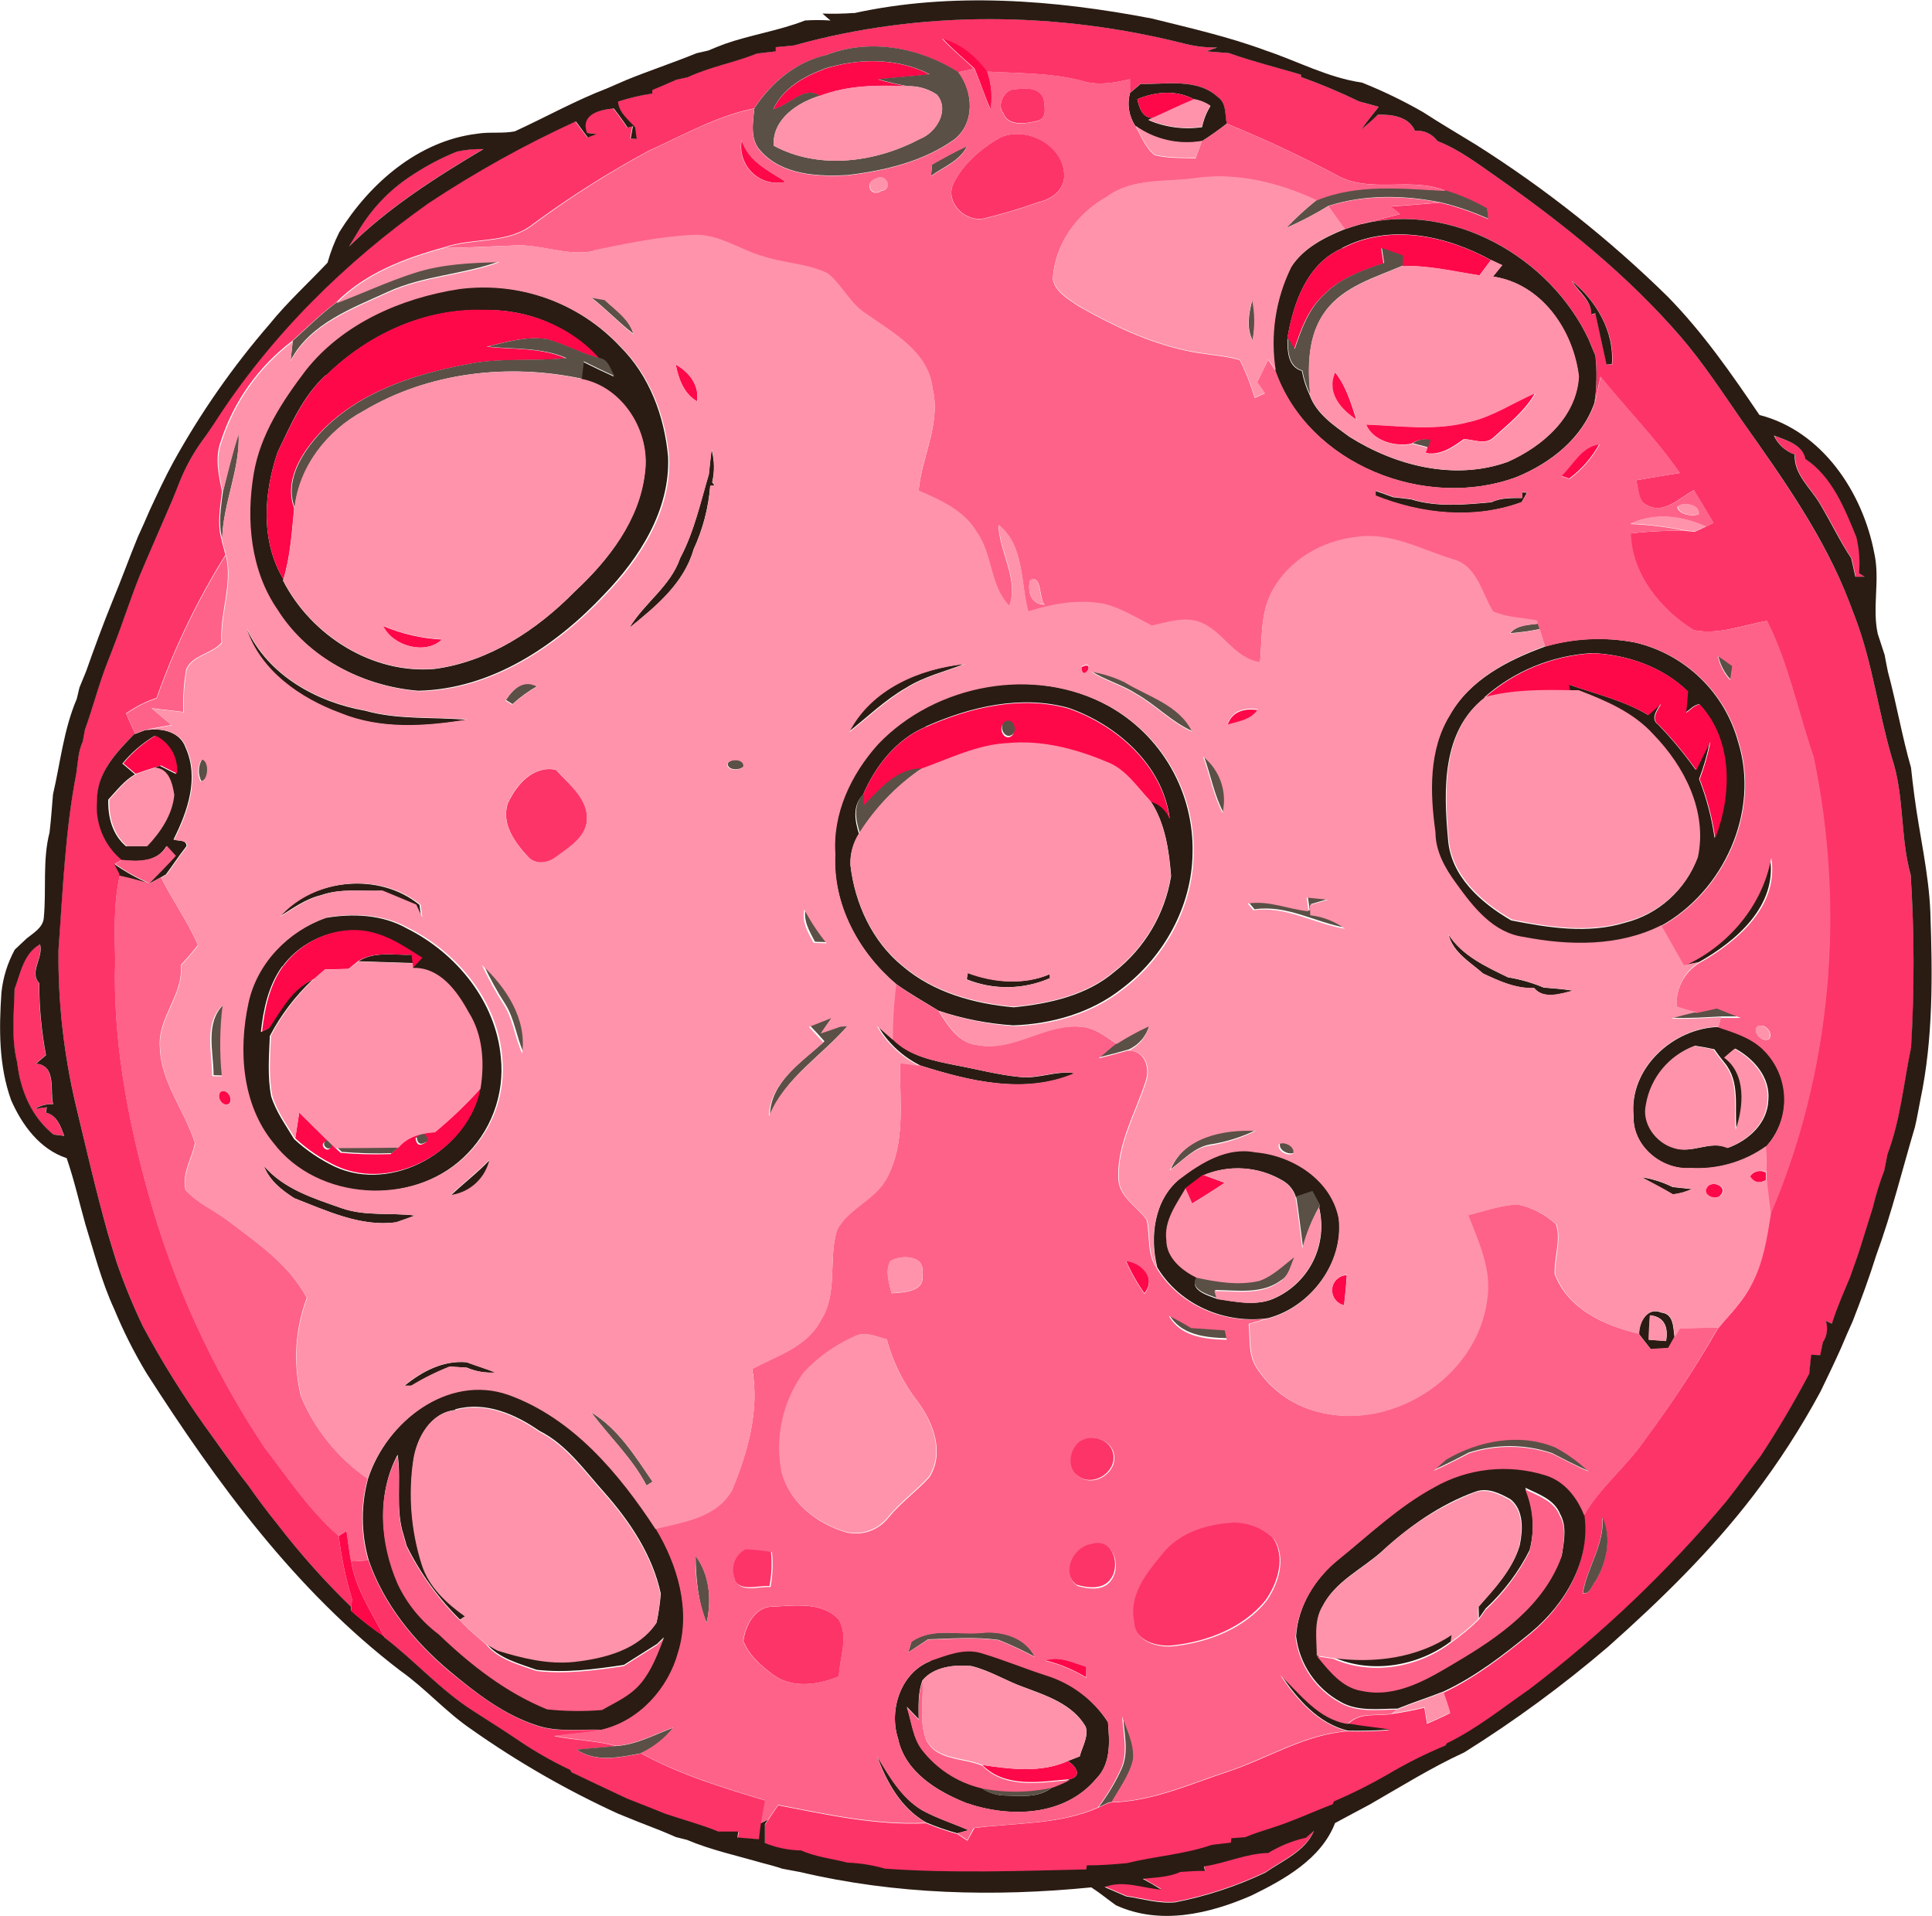 <svg width="4697" height="4658" viewBox="0 0 4697 4658" fill="none" xmlns="http://www.w3.org/2000/svg">
<path d="M1930.92 110.149C2240.48 23.956 2572.22 27.607 2882.83 106.759C2907.83 112.872 2933.51 115.764 2959.24 115.365L2932.25 124.493L2988.06 129.057C3045.44 148.617 3104.25 163.352 3162.41 181.217L3163.32 187.215C3211.29 204.401 3258.31 224.163 3304.15 246.416C3319.93 251.111 3335.84 255.414 3351.88 259.456C3337.4 277.973 3322.67 296.229 3309.11 315.267C3322.93 303.401 3336.49 291.274 3349.79 278.755C3383.04 277.843 3425.29 283.45 3440.03 317.875C3450.47 316.867 3460.99 318.621 3470.54 322.96C3480.08 327.376 3488.34 334.153 3494.53 342.651C3548 363.515 3593.9 398.853 3640.58 431.322C3802.01 544.248 3956.8 668.91 4085.89 818.347C4141.05 882.503 4187.34 953.571 4235.46 1022.94C4333.52 1162.73 4434.19 1303.69 4496.26 1464.21C4501.21 1477.17 4506.17 1490.21 4511.12 1503.33C4552.2 1612.61 4566.41 1729.32 4599.14 1841.07C4630.31 1933.52 4619.36 2033.02 4645.17 2126.77C4654.27 2266.62 4654.75 2406.89 4646.61 2546.79C4628.48 2633.24 4620.53 2722.44 4589.36 2805.76C4586.63 2818.8 4583.89 2831.84 4581.41 2845.66C4570.06 2875.45 4560.65 2905.94 4553.24 2936.94C4543.59 2966.67 4534.73 2996.66 4525.21 3026.53C4520.9 3039.57 4516.47 3052.61 4512.17 3065.65C4507.86 3078.69 4503.04 3091.73 4498.35 3104.77C4482.83 3142.19 4466.27 3179.22 4454.14 3217.95L4439.4 3211.17C4442.14 3219.85 4442.94 3229.02 4441.75 3238.03C4440.47 3247.08 4437.17 3255.73 4432.1 3263.33C4430.54 3271.02 4427.28 3286.54 4425.71 3294.37L4403.68 3293.45C4402.11 3308.67 4400.55 3324.05 4398.98 3339.61C4362.99 3407.55 4324.26 3474.06 4281.62 3538.47C4253.46 3575.25 4226.59 3612.93 4197.91 3649.31C4055.23 3819.98 3893.88 3974.12 3716.86 4108.84C3651.66 4154.35 3589.33 4205.07 3517.48 4239.24L3514.35 4244.45C3465.57 4264.63 3418.33 4288.34 3373 4315.39C3330.85 4339.66 3287.31 4361.43 3242.6 4380.59L3239.99 4387.37C3189.53 4406.28 3140.63 4429.36 3089.12 4445.79C3068.39 4452.44 3047.52 4458.83 3027.44 4467.44L2993.54 4469.91L2992.63 4480.61L2946.07 4486.08C2879.44 4509.29 2808.37 4513.47 2740.3 4530.42C2707.7 4533.55 2675.1 4535.24 2642.37 4535.9L2640.94 4545.68C2477.94 4549.46 2314.94 4555.59 2151.68 4543.85C2121.96 4535.29 2091.31 4530.38 2060.4 4529.25C2022.98 4519.47 1983.73 4516.21 1948 4499.65C1917.72 4499.11 1887.79 4493.01 1859.72 4481.65V4435.75L1867.28 4424.67C1875.63 4412.67 1883.71 4400.67 1891.8 4388.54C2010.46 4411.37 2129.9 4438.1 2251.7 4432.1C2276.27 4442.42 2301.49 4451.13 2327.2 4458.18L2351.84 4474.74L2369.06 4443.7C2469.59 4430.66 2576.39 4436.01 2670.54 4394.02L2695.58 4382.42L2703.27 4381.5C2801.85 4379.03 2893.13 4337.04 2985.45 4306.78C3082.47 4274.58 3172.19 4216.29 3276.38 4208.59C3310.41 4209.38 3344.44 4208.59 3378.48 4205.99C3344.96 4200.25 3311.06 4197.51 3277.68 4191.38C3305.32 4161 3348.75 4173 3384.61 4166.35C3410.93 4162.64 3437.04 4157.59 3462.85 4151.22C3464.54 4160.87 3467.67 4180.17 3469.23 4190.34C3488.14 4181.99 3507.05 4173.91 3525.18 4164.26C3520.48 4147.44 3514.61 4131.27 3509.01 4114.97C3586.2 4078.85 3654.14 4025.91 3719.86 3972.44C3803.84 3903.2 3867.47 3796.27 3850.26 3684.13C3890.56 3613.71 3956.28 3563.51 4001.26 3496.35C4064.87 3410.99 4123.3 3321.9 4176.26 3229.56C4204.04 3196.04 4236.37 3165.53 4255.8 3125.24C4284.36 3072.3 4293.75 3012.18 4302.88 2953.5C4452.44 2605.08 4485.44 2210.23 4408.24 1839.5C4370.42 1729.58 4348.12 1613.91 4295.44 1509.46C4236.76 1519.24 4176.26 1544.8 4116.8 1531.5C4035.95 1481.04 3966.58 1395.89 3963.84 1296.78C4008.1 1291.54 4052.68 1289.5 4097.24 1290.65L4120.45 1292.61L4146.53 1280.48L4165.57 1270.83L4117.97 1191.68C4083.28 1209.67 4044.95 1251.79 4003.48 1227.67C3980.4 1217.24 3984.31 1187.77 3977.4 1167.56C4012.74 1161.3 4048.21 1155.3 4083.68 1149.82C4025.91 1066.63 3954.58 994.386 3890.95 915.885C3886.25 936.88 3882.08 958.004 3876.73 978.738C3882.31 940.733 3883.02 902.17 3878.82 863.987C3873.21 850.947 3867.73 837.907 3862.52 824.867C3768.24 624.574 3530.65 489.741 3310.54 544.639C3341.44 536.033 3372.61 528.339 3403.77 520.515L3380.83 501.868C3420.86 499.782 3460.63 495.87 3500.66 492.61C3540.96 502.261 3580.26 515.708 3618.02 532.773C3617.24 526.513 3615.93 513.865 3615.15 507.475C3583.52 489.347 3549.98 474.783 3515.14 464.052C3431.29 428.584 3334.27 471.224 3251.99 427.019C3164.3 380.114 3074.19 337.85 2982.06 300.402C2977.24 278.886 2982.06 251.502 2961.59 236.767C2910.74 189.041 2835.63 205.21 2772.38 204.167L2747.08 225.552V192.561C2709.66 201.559 2670.41 208.601 2632.59 197.256C2556.57 176.783 2477.42 178.739 2399.44 174.045C2371.27 137.794 2336.07 105.846 2290.43 94.11C2314.29 120.19 2342.59 142.488 2367.88 167.134L2329.55 175.61C2234.09 115.235 2113.21 92.415 2006.03 134.664C1932.74 152.137 1874.06 201.689 1833.25 263.498C1741.97 281.754 1660.86 328.698 1577.27 366.253C1480.06 418.701 1386.6 477.826 1297.57 543.205C1235.89 593.8 1150.48 576.065 1079.02 601.363C983.436 627.443 886.81 664.215 816.003 736.195C778.057 764.492 744.544 797.874 709.466 829.431C628.158 891.029 567.788 976.168 536.559 1073.28C521.824 1113.18 531.734 1155.17 539.819 1195.2C535.124 1233.15 527.822 1271.88 537.993 1309.56C540.731 1322.6 544.772 1335.64 548.163 1348.68C479.847 1458.2 423.621 1574.8 380.47 1696.45C354.103 1705.35 329.158 1717.99 306.404 1734.01C313.185 1750.44 320.486 1766.61 328.31 1782.52C284.365 1826.98 235.596 1877.58 237.031 1944.87C234.393 1972.05 238.515 1999.46 249.028 2024.67C259.528 2050.03 276.096 2072.41 297.275 2089.87L279.02 2099.52C283.193 2107.47 287.235 2115.43 291.277 2123.51V2128.34C276.02 2196.54 279.02 2266.43 280.193 2335.67C274.456 2523.05 308.489 2709.27 357.65 2889.35C418.278 3113.17 514.763 3325.69 643.355 3518.65C700.339 3592.46 752.5 3671.61 823.306 3733.29C829.787 3785.63 840.693 3837.32 855.906 3887.81C855.906 3892.51 854.471 3902.03 853.95 3906.72C789.848 3844.68 730.358 3778.04 675.955 3707.34C651.048 3676.04 626.663 3644.1 603.713 3611.24C567.201 3564.29 533.95 3515 498.612 3467.8C443.606 3390.45 393.479 3309.75 348.523 3226.17C324.11 3175.28 302.645 3123.04 284.235 3069.69C277.324 3046.61 269.761 3023.79 263.11 3000.58C233.379 2897.43 209.777 2791.94 184.871 2687.62C155.278 2563.99 140.785 2437.23 141.71 2310.11C152.402 2166.67 157.748 2021.67 185.263 1879.8C189.044 1853.72 189.567 1827.64 200.781 1803.12C202.215 1795.82 204.822 1781.34 206.126 1774.17C226.208 1718.62 240.552 1661.12 262.459 1606.22C267.284 1593.18 272.24 1580.14 277.325 1567.88C299.363 1511.42 317.487 1453.52 340.307 1397.32C345.523 1384.28 351 1372.15 356.346 1359.63C377.21 1311.13 398.118 1262.83 419.069 1214.76C424.024 1201.72 429.109 1188.68 434.325 1176.55C450.449 1134.97 472.402 1095.9 499.524 1060.5L519.215 1029.46C655.221 818.086 836.606 638.266 1040.81 493.783C1154.76 418.337 1274.39 351.851 1398.63 294.925L1427.58 334.044L1449.22 325.829L1425.75 322.96C1409.97 277.321 1457.57 266.628 1490.95 263.498C1502.42 278.755 1514.03 293.881 1524.33 309.921L1537.37 306.791C1535.94 314.224 1533.2 329.22 1531.89 336.653L1546.5 337.696L1542.85 309.269C1526.42 290.361 1503.73 274.191 1501.12 246.938C1528.26 237.952 1556.14 231.406 1584.45 227.378V218.902C1604.01 210.948 1623.57 202.472 1642.73 193.735L1670.12 187.867C1724.23 162.57 1783.57 152.268 1838.86 130.1C1853.98 128.144 1869.24 126.449 1884.49 124.754V114.583C1899.75 113.279 1915.01 111.844 1930.26 110.149H1930.92ZM3821.7 683.906C3837.74 711.029 3869.3 730.979 3869.56 765.144L3879.21 761.884C3887.95 803.481 3897.73 844.948 3906.46 886.676L3919.5 885.894C3925.76 807.393 3881.95 732.023 3822.36 683.645L3821.7 683.906ZM3895.25 3688.69C3900.73 3755.46 3857.69 3810.22 3847.65 3873.47C3865.26 3876.08 3869.43 3854.43 3878.43 3843.87C3905.81 3797.58 3918.33 3739.55 3895.25 3688.69ZM2458.25 218.25C2485.24 214.599 2527.1 207.688 2537.66 241.461C2539.49 259.717 2546.79 287.753 2522.54 293.621C2498.28 299.489 2451.47 308.616 2439.6 275.625C2423.96 256.718 2438.56 225.553 2458.25 218.12V218.25ZM2431.39 334.305C2498.15 303.922 2593.61 357.125 2586.96 433.93C2582.39 467.312 2552.53 484.916 2522.67 492.088C2480.87 506.909 2438.35 519.617 2395.27 530.165C2350.93 542.292 2299.82 496.392 2315.85 450.752C2338.54 400.157 2383.92 361.559 2431.39 334.305ZM1110.18 368.209C1131.59 363.552 1153.48 361.494 1175.38 362.08C1059.85 430.67 944.707 503.954 848.603 598.755C857.861 583.367 867.25 567.981 876.639 552.594C909.631 499.783 954.227 455.187 1007.04 422.194C1039.59 401.043 1074.08 383.053 1110.05 368.47L1110.18 368.209ZM4313.83 1059.32C4342.65 1070.54 4383.59 1081.36 4390.5 1116.31C4455.7 1158.56 4486.09 1236.8 4514.25 1306.04C4521.17 1334.79 4523.38 1364.47 4520.77 1393.93L4534.6 1402.4H4511.78C4508.52 1387.41 4505.13 1372.41 4501.74 1357.55C4473.57 1315.17 4452.44 1268.88 4425.84 1225.58C4403.54 1186.46 4361.56 1153.47 4364.29 1105.23C4353.22 1101.35 4343.04 1095.28 4334.35 1087.4C4325.66 1079.52 4318.64 1069.97 4313.7 1059.32H4313.83ZM1235.37 1951.25C1256.36 1906.79 1296.79 1859.98 1351.55 1871.32C1381.28 1904.96 1424.71 1935.74 1427.18 1984.64C1429.66 2033.54 1385.33 2058.96 1352.2 2083.22C1333.04 2098.74 1302.26 2103.3 1284.14 2083.22C1251.54 2047.88 1217.11 2001.72 1235.37 1950.86V1951.25ZM35.695 2402.04C49.517 2362.93 58.384 2317.42 96.852 2295.12C105.849 2326.93 69.73 2363.32 94.766 2389.27C94.868 2448.16 100.411 2506.91 111.326 2564.78L87.333 2585.12C137.536 2590.34 120.455 2650.32 128.67 2683.97C113.233 2683.08 97.896 2686.95 84.725 2695.05L113.282 2691.27L111.066 2704.31C138.45 2711.09 146.925 2737.69 155.662 2760.9L129.582 2757.64C76.118 2714.87 48.734 2649.54 41.301 2582.78C26.436 2523.71 33.608 2461.9 35.042 2401.78L35.695 2402.04ZM2623.47 3502.61C2652.94 3482.79 2703.66 3500.4 2706.92 3537.82C2712.27 3580.85 2655.94 3615.02 2620.6 3587.89C2590.08 3568.47 2596.86 3521.91 2623.47 3502.61ZM3003.58 3699.39C3037.79 3700.7 3070.31 3714.64 3094.86 3738.51C3126.29 3785.32 3106.73 3847 3077.12 3889.51C3023.4 3956.27 2937.6 3989.52 2854.4 3999.3C2813.59 4004.52 2757.12 3989.13 2755.43 3939.71C2741.61 3874.51 2785.68 3821.57 2823.76 3775.41C2866.14 3721.68 2937.34 3701.08 3003.32 3698.99L3003.58 3699.39ZM2651.5 3750.37C2702.75 3734.07 2726.35 3802.53 2700.27 3837.87C2682.41 3864.86 2643.94 3860.3 2617.34 3852.21C2576.78 3822.22 2605.86 3757.02 2651.5 3750.37ZM1784.09 3835.39C1778.59 3822.37 1778.22 3807.75 1783.06 3794.47C1787.89 3781.19 1797.58 3770.23 1810.17 3763.8C1831.64 3764.6 1853.04 3766.91 1874.19 3770.71C1877.2 3799.03 1876.01 3827.63 1870.67 3855.6C1841.98 3853.13 1795.69 3871.9 1783.44 3835.39H1784.09ZM853.689 3795.49L895.546 3793.01C932.319 3900.33 1006.26 3990.57 1092.32 4062.81C1155.95 4114.97 1222.72 4167.13 1302.26 4193.99C1354.42 4212.25 1409.84 4203.25 1463.7 4205.33C1424.58 4212.77 1385.46 4214.72 1347.38 4220.33C1397.32 4230.76 1448.96 4231.02 1498.38 4244.72C1466.3 4247.98 1434.23 4250.06 1402.28 4253.45C1449.09 4285.14 1506.6 4272.1 1558.76 4262.45C1653.69 4314.61 1758.01 4346.04 1861.15 4377.07C1857.5 4395.72 1853.98 4414.1 1850.85 4432.88C1849.03 4445.92 1847.46 4458.96 1846.16 4472L1794 4467.7L1795.82 4453.35H1748.1C1705.98 4436.14 1661.77 4424.67 1618.87 4410.06L1579.75 4395.33L1525.11 4372.9C1480.13 4351.9 1435.27 4330.52 1390.54 4309.26L1386.89 4303.26C1343.26 4282.66 1301.27 4258.73 1261.32 4231.68C1224.94 4206.77 1187.51 4183.69 1150.48 4159.69C1072.24 4109.23 1009.39 4038.29 935.449 3981.7L933.493 3978.05C903.631 3918.72 864.382 3862.52 853.819 3795.49H853.689ZM1807.3 3989C1811.99 3951.97 1836.12 3905.03 1879.15 3905.55C1932.74 3903.46 1999.64 3892.51 2039.67 3937.49C2063.79 3979.35 2041.36 4029.82 2039.67 4074.94C1989.33 4096.32 1924.92 4105.45 1878.63 4070.24C1849.55 4048.86 1820.73 4023.3 1807.3 3989ZM3174.4 4466.78L3195.01 4448.79C3173.88 4499.12 3118.85 4521.03 3076.73 4550.63C3006.96 4583.74 2933.32 4608.01 2857.53 4622.87C2816.85 4626.52 2777.73 4614.14 2738.09 4608.4L2685.93 4585.84C2731.96 4568.1 2777.21 4588.58 2823.24 4591.84C2808.5 4583.1 2793.64 4574.36 2778.64 4565.76C2809.02 4561.98 2840.84 4561.98 2869.92 4549.07C2889.74 4547.5 2909.82 4546.85 2929.9 4546.46L2927.3 4535.51C2980.37 4528.2 3030.05 4504.08 3083.78 4502.91C3111.7 4485.83 3142.22 4473.41 3174.14 4466.13L3174.4 4466.78Z" fill="#FD3468"/>
<path d="M2075.8 32.041C2313.78 -20.119 2562.97 -0.559 2800.69 45.081C2893.27 68.162 2986.77 89.286 3076.48 122.538C3154.72 148.618 3228.27 188.781 3311.2 200.778C3362.21 221.118 3411.71 245.041 3459.33 272.367C3501.71 299.881 3545.27 325.309 3588.3 351.78C3756.4 458.034 3912.71 581.871 4054.61 721.201C4139.89 808.177 4209.26 908.193 4277.46 1008.73C4430.29 1047.85 4528.87 1197.16 4556.77 1345.16C4571.12 1409.71 4551.04 1476.47 4565.12 1540.76C4570.86 1557.71 4576.07 1574.79 4581.81 1591.88C4584.29 1604.92 4586.9 1619.13 4589.77 1632.82C4610.63 1709.89 4623.93 1789.3 4645.97 1865.84C4648.44 1888.14 4650.92 1910.44 4653.92 1932.74C4666.18 2027.93 4689.26 2121.95 4693.04 2218.18C4698.26 2370.62 4700.21 2524.75 4668.53 2674.58C4664.22 2696.1 4660.7 2717.87 4655.49 2739.78C4624.45 2844.1 4599.28 2948.42 4561.6 3050.78C4544.52 3105.42 4524.7 3159.27 4503.83 3212.61C4494.05 3233.99 4484.66 3255.77 4475.41 3277.81C4459.5 3313.14 4442.8 3348.09 4425.85 3382.91C4378.3 3471.02 4323.88 3555.26 4263.11 3634.84C4159.58 3770.32 4036.74 3889.9 3909.73 4002.96C3799.65 4097.15 3682.71 4183.01 3559.87 4259.84C3479.81 4296.61 3405.22 4343.43 3328.94 4387.11C3301.16 4401.98 3273.39 4416.58 3245.74 4431.58C3212.23 4518.95 3121.73 4569.28 3041.41 4608.27C2938.78 4652.74 2819.73 4680.38 2712.93 4631.35C2692.85 4617.01 2673.81 4601.23 2653.08 4587.93C2417.45 4611.4 2176.86 4605.4 1945.66 4550.76C1931.19 4547.89 1916.84 4545.29 1902.37 4542.68C1885.68 4537.07 1868.6 4532.51 1851.64 4528.2C1790.88 4510.6 1728.68 4497.17 1670.26 4472.52L1643.4 4465.74C1630.36 4460 1617.32 4454.53 1604.28 4449.18C1570.2 4436.14 1536.38 4422.71 1502.83 4408.89C1377.87 4351.72 1258.48 4283.1 1146.19 4203.9C1084.25 4161.91 1034.82 4104.8 973.796 4061.64C718.866 3867.34 527.44 3605.24 355.965 3337.66C326.042 3287.92 299.889 3236 277.726 3182.35C247.212 3116.37 229.217 3045.7 207.701 2976.58C192.575 2922.73 180.318 2868.09 162.062 2815.28C96.862 2793.9 53.7 2734.95 27.099 2674.45C-3.154 2590.6 -2.501 2500.37 3.498 2412.74C7.283 2376.15 18.321 2340.69 35.967 2308.42L64.915 2281.17C81.085 2268.13 104.034 2255.09 106.381 2232.14C113.162 2162.76 102.992 2091.3 120.465 2023.5C124.116 1992.85 126.203 1962.08 128.811 1931.3C146.936 1853.07 154.89 1773.13 186.577 1699.06C188.142 1692.02 191.532 1678.2 193.227 1671.16C198.704 1658.12 204.05 1645.08 209.266 1632.04C229.478 1574.92 250.342 1518.07 272.901 1462.52C294.678 1410.36 313.847 1357.03 335.363 1304.61C345.273 1283.35 354.661 1261.97 363.919 1240.45C382.175 1201.33 400.172 1162.21 420.514 1124.92C486.776 1004.75 565.445 891.865 655.232 788.096C698.394 734.632 749.38 688.471 796.323 638.528C803.435 612.874 813.045 587.979 825.012 564.2C898.557 445.798 1016.96 342.522 1159.35 325.179C1189.87 319.963 1221.16 325.178 1251.55 319.31C1326.4 285.016 1398.51 244.461 1475.44 214.991C1491.61 207.819 1507.91 200.908 1524.08 193.867C1580.15 171.177 1637.53 152.139 1693.6 129.319L1721.64 122.929C1734.68 117.453 1747.72 112.106 1761.67 106.891C1825.56 84.462 1893.5 74.682 1957.27 49.776C1977.85 48.471 1998.49 48.471 2019.08 49.776C2012.3 44.299 2005.78 38.692 1999.52 32.954C2024.95 33.845 2050.42 33.366 2075.8 31.519V32.041ZM1931.58 110.281C1916.32 111.976 1901.07 113.41 1885.81 114.714V124.885C1870.55 126.58 1855.3 128.276 1840.17 130.232C1784.88 152.4 1725.55 162.701 1671.43 187.998L1644.05 193.867C1624.75 202.603 1604.93 211.079 1585.76 219.033V227.51C1557.46 231.538 1529.57 238.084 1502.44 247.07C1504.91 274.323 1527.73 290.493 1544.16 309.4L1547.81 337.827L1533.21 336.784C1534.51 329.351 1537.25 314.356 1538.69 306.923L1525.65 310.052C1515.34 294.013 1503.74 278.887 1492.26 263.63C1458.36 266.76 1410.76 277.452 1427.06 323.092L1450.54 325.961L1428.89 334.176L1399.94 295.056C1275.7 351.982 1156.07 418.468 1042.13 493.915C837.399 638.528 656.014 818.218 520.529 1029.59L499.926 1060.24C472.804 1095.64 450.851 1134.71 434.727 1176.29C429.511 1189.33 424.425 1201.72 419.47 1214.5C398.519 1262.75 377.612 1311.04 356.748 1359.37C351.402 1372.41 345.926 1384.41 340.71 1397.06C317.89 1453.26 299.763 1511.16 277.726 1567.62C272.64 1580.66 267.685 1593.7 262.86 1605.96C240.953 1660.86 226.61 1718.36 206.528 1773.91C205.224 1781.09 202.616 1795.56 201.182 1802.86C189.967 1826.86 189.446 1853.72 185.665 1879.54C158.151 2020.89 152.805 2166.41 142.112 2309.85C140.932 2436.77 155.163 2563.35 184.492 2686.84C209.528 2791.16 233.131 2895.48 262.731 2999.8C269.382 3023.01 276.945 3045.83 283.856 3068.91C302.266 3122.26 323.729 3174.5 348.142 3225.39C393.098 3308.97 443.225 3389.67 498.231 3467.02C533.569 3514.87 566.822 3564.16 603.334 3610.45C626.284 3643.32 650.667 3675.65 675.574 3706.56C730.009 3777.35 789.543 3844.08 853.699 3906.2L852.657 3914.55C877.974 3937.22 904.811 3958.13 932.981 3977.14L934.938 3980.79C1008.87 4037.38 1071.34 4108.32 1149.97 4158.78C1187 4182.78 1224.42 4205.86 1260.81 4230.76C1300.76 4257.82 1342.75 4281.75 1386.38 4302.35L1390.03 4308.35C1434.76 4329.61 1479.61 4350.99 1524.6 4371.99L1579.89 4393.89L1617.84 4409.02C1660.74 4423.62 1704.95 4435.1 1747.06 4452.31H1794.79L1792.96 4466.66L1845.12 4470.96C1846.43 4457.92 1847.99 4444.88 1849.82 4431.84L1867.16 4423.23L1859.6 4434.32V4480.22C1887.67 4491.58 1917.6 4497.68 1947.88 4498.21C1983.61 4514.25 2022.86 4518.03 2060.28 4527.81C2091.19 4528.95 2121.84 4533.85 2151.56 4542.42C2314.43 4554.15 2477.56 4548.02 2640.82 4544.24L2642.25 4534.46C2674.98 4534.46 2707.45 4532.12 2740.18 4528.99C2808.25 4512.03 2879.32 4507.86 2945.95 4484.65L2992.51 4479.17L2993.42 4468.48L3027.32 4466C3047.4 4457.4 3068.27 4451.01 3089 4444.36C3141.16 4427.93 3189.41 4405.24 3239.87 4385.94L3242.48 4379.16C3287.19 4360 3330.73 4338.23 3372.88 4313.96C3418.21 4286.9 3465.45 4263.2 3514.23 4243.02L3517.36 4237.8C3589.21 4203.12 3651.67 4152.39 3716.74 4107.41C3893.52 3972.99 4054.73 3819.25 4197.4 3649.05C4226.08 3612.67 4252.94 3574.99 4281.11 3538.21C4323.49 3473.8 4362.22 3407.81 4398.47 3339.36C4400.03 3323.88 4401.6 3308.49 4403.16 3293.19L4425.2 3294.11C4426.77 3286.28 4430.03 3270.76 4431.59 3263.07C4436.66 3255.47 4439.95 3246.82 4441.24 3237.77C4442.43 3228.76 4441.63 3219.59 4438.89 3210.91L4453.63 3217.69C4465.75 3178.57 4482.32 3141.93 4497.83 3104.51C4502.53 3091.47 4507.09 3078.43 4511.66 3065.39C4516.22 3052.35 4520.65 3039.31 4524.7 3026.27C4534.22 2996.41 4543.08 2966.41 4552.73 2936.68C4560.14 2905.68 4569.55 2875.19 4580.9 2845.4C4583.38 2832.36 4586.11 2819.32 4588.85 2805.5C4620.28 2722.18 4627.97 2632.98 4646.1 2546.53C4654.4 2406.77 4654.1 2266.63 4645.19 2126.9C4619.11 2033.15 4630.32 1933.65 4599.15 1841.2C4566.42 1729.45 4552.21 1612.74 4511.13 1503.47L4496.27 1464.35C4434.72 1303.82 4334.05 1162.86 4235.47 1023.07C4187.35 953.702 4141.06 882.635 4085.9 818.478C3956.81 669.041 3802.02 544.64 3640.59 431.454C3593.91 398.984 3548.01 363.646 3494.54 342.783C3488.35 334.285 3480.09 327.508 3470.55 323.092C3461 318.752 3450.48 316.998 3440.04 318.006C3425.3 283.32 3383.05 277.713 3349.8 278.887C3336.76 291.927 3322.94 303.532 3309.12 315.399C3322.16 296.36 3337.41 278.105 3351.89 259.588C3335.85 255.154 3319.94 250.721 3304.16 246.548C3258.32 224.295 3211.3 204.532 3163.33 187.347L3162.42 181.348C3104.26 164.005 3045.06 149.27 2988.07 129.189L2932.26 124.625L2959.25 115.497C2933.52 115.903 2907.84 113.011 2882.84 106.891C2571.84 27.738 2240.1 24.087 1930.93 110.281H1931.58ZM1110.06 368.862C1074.09 383.445 1039.6 401.435 1007.05 422.587C954.238 455.579 909.642 500.175 876.65 552.986C867.261 568.373 857.872 583.76 848.614 599.147C944.718 504.347 1059.86 431.062 1175.39 362.473C1153.49 361.886 1131.6 363.944 1110.2 368.601L1110.06 368.862ZM4312.67 1058.93C4317.6 1069.58 4324.62 1079.13 4333.31 1087.01C4342 1094.89 4352.19 1100.96 4363.26 1104.84C4360.52 1153.08 4402.38 1186.46 4424.81 1225.19C4450.89 1268.49 4472.54 1314.78 4500.7 1357.16C4504.09 1372.02 4507.48 1387.02 4510.74 1402.01H4533.43L4519.61 1393.54C4522.21 1364.08 4520.01 1334.4 4513.09 1305.65C4484.92 1236.41 4453.89 1158.17 4389.34 1115.92C4382.82 1080.84 4341.88 1070.02 4313.06 1058.8L4312.67 1058.93ZM35.575 2402.05C34.141 2462.16 26.969 2523.97 41.834 2583.04C49.267 2649.8 76.651 2715.13 130.115 2757.91L156.194 2761.17C147.458 2737.95 138.981 2711.35 111.597 2704.57L113.815 2691.53L85.257 2695.31C98.427 2687.21 113.764 2683.34 129.201 2684.23C120.986 2650.46 138.069 2590.6 87.865 2585.39L111.858 2565.04C100.944 2507.17 95.4 2448.42 95.297 2389.53C70.261 2363.45 106.382 2327.2 97.384 2295.38C58.265 2317.68 50.049 2363.84 36.226 2402.31L35.575 2402.05ZM3173.76 4467.57C3141.84 4474.84 3111.32 4487.26 3083.39 4504.34C3029.28 4505.51 2979.08 4529.64 2926.92 4536.94L2929.52 4547.89C2909.44 4547.89 2889.36 4548.94 2869.54 4550.5C2841.11 4563.54 2809.3 4563.54 2778.26 4567.19C2793.26 4575.28 2808.12 4583.88 2822.86 4593.27C2776.7 4590.01 2731.58 4569.54 2685.55 4587.27L2737.71 4609.83C2776.83 4615.57 2815.95 4627.96 2857.15 4624.31C2932.94 4609.45 3006.58 4585.18 3076.35 4552.07C3118.47 4522.47 3173.5 4500.56 3194.63 4450.22L3174.02 4468.22L3173.76 4467.57ZM2747.49 225.684L2772.78 204.298C2836.03 205.342 2911.14 189.172 2961.99 236.898C2982.21 251.633 2977.64 279.017 2982.47 300.533C2963.01 315.875 2942.77 330.195 2921.83 343.434C2893.82 348.317 2865.12 347.568 2837.4 341.232C2809.68 334.896 2783.5 323.099 2760.4 306.532C2752.56 294.725 2747.32 281.392 2745.01 267.412C2742.78 253.452 2743.58 239.176 2747.36 225.553L2747.49 225.684ZM2764.96 240.941C2769.52 261.283 2778 289.319 2805.12 286.059L2792.08 291.927C2833.14 309.552 2878.26 315.509 2922.48 309.139C2926.13 290.934 2933.02 273.533 2942.82 257.762C2931.08 249.738 2917.73 244.355 2903.7 241.984C2860.67 217.99 2809.43 222.685 2765.35 240.941H2764.96ZM3310.29 544.771C3530.4 489.873 3767.99 624.705 3862.27 824.998C3867.48 838.038 3872.96 851.078 3878.57 864.118C3882.76 902.301 3882.06 940.864 3876.48 978.87C3846.88 1065.45 3769.42 1125.96 3687.14 1159.6C3466.25 1241.88 3181.72 1130 3100.35 902.064C3086.52 816.044 3099.83 727.852 3138.42 649.742C3167.76 603.711 3218.88 577.631 3268.04 557.55C3281.08 552.986 3295.55 548.813 3309.64 544.51L3310.29 544.771ZM3262.95 603.581C3177.41 641.005 3144.16 736.849 3129.95 822.13C3129.95 852.382 3129.95 891.502 3165.02 901.673C3168.8 922.118 3175.24 941.979 3184.19 960.744C3200.49 1006.12 3242.74 1034.03 3279.91 1061.28C3392.31 1132.35 3535.75 1168.99 3664.71 1122.96C3749.34 1085.67 3832.54 1014.08 3838.01 915.365C3824.97 803.874 3748.69 690.035 3629.38 672.301L3651.8 644.656L3623.77 631.617C3515.02 572.155 3377.44 542.424 3262.56 603.059L3262.95 603.581ZM3821.58 683.385C3881.18 731.763 3924.99 806.612 3918.73 885.373L3905.69 886.156C3896.96 844.428 3887.17 802.961 3878.44 761.364L3868.79 764.623C3869.44 729.937 3838.14 709.986 3821.58 682.863V683.385ZM1113.71 701.38C1185.86 691.931 1259.23 699.799 1327.73 724.334C1396.23 748.869 1457.91 789.365 1507.65 842.472C1578.59 912.887 1615.62 1011.99 1624.23 1110.57C1629.44 1239.41 1555.12 1355.72 1468.66 1445.18C1351.3 1570.1 1194.82 1675.2 1017.22 1679.11C881.344 1668.29 746.25 1598.13 672.444 1481.04C606.071 1385.85 595.379 1262.36 614.026 1150.61C629.804 1055.67 683.658 974.045 740.643 898.935C830.618 784.966 973.014 723.026 1113.71 701.38ZM792.151 911.714C736.471 962.569 706.61 1033.25 674.792 1099.49C641.28 1198.72 633.194 1314.91 689.005 1408.01L688.093 1411.27C756.292 1544.8 905.207 1639.08 1056.21 1626.17C1188.43 1608.7 1305.01 1531.63 1396.94 1438.27C1479.22 1361.85 1553.42 1265.49 1567.37 1150.61C1581.46 1050.72 1515.21 941.967 1412.85 921.755C1414.29 907.672 1415.85 893.719 1417.41 879.636C1442.19 891.893 1466.97 904.021 1492.13 915.365C1481.7 899.717 1477.92 874.681 1456.01 871.551C1420.35 832.807 1376.72 802.253 1328.12 781.992C1279.52 761.732 1227.1 752.247 1174.48 754.192C1031.04 749.758 893.34 814.175 792.541 913.018L792.151 911.714ZM1730.37 1094.27C1737.06 1119.88 1737.42 1146.73 1731.42 1172.51L1737.28 1180.08L1726.59 1181.12C1722.38 1234.47 1708.74 1286.66 1686.3 1335.25C1662.43 1418.84 1595.02 1473.86 1529.82 1526.55C1565.94 1466.04 1629.83 1425.75 1653.31 1357.03C1687.34 1293 1702.6 1222.32 1723.07 1153.47C1725.03 1133.39 1727.24 1113.44 1729.85 1093.49L1730.37 1094.27ZM3344.06 1193.38C3358.28 1198.2 3372.49 1203.42 3386.83 1208.63C3401.31 1210.2 3415.91 1211.89 3430.65 1213.85C3493.37 1233.41 3561.05 1226.89 3626.25 1220.89C3649.2 1209.55 3675.28 1210.85 3700.31 1210.72V1196.9L3712.31 1197.68L3699.27 1220.89C3584 1263.53 3456.34 1250.1 3343.93 1205.24V1193.38H3344.06ZM599.813 1528.63C651.972 1641.56 769.331 1706.76 887.603 1727.62C968.581 1750.57 1053.21 1742.23 1135.36 1749.92C1033.13 1766.61 924.766 1774.17 826.836 1733.88C729.95 1698.02 632.281 1631 599.16 1528.63H599.813ZM3754.82 1571.79C3826.32 1551.08 3901.71 1547.64 3974.8 1561.75C4034.55 1575.7 4089.41 1605.55 4133.57 1648.13C4177.74 1690.72 4209.57 1744.45 4225.69 1803.64C4278.76 1973.16 4190.61 2167.2 4037 2251.3C3934.38 2303.46 3813.63 2301.12 3703.44 2279.73C3628.07 2269.3 3579.69 2206.19 3538.36 2149.33C3511.49 2112.82 3488.02 2071.09 3488.02 2024.8C3474.98 1929.87 3470.94 1825.03 3523.36 1740.4C3571.61 1653.42 3664.71 1605.18 3754.82 1572.32V1571.79ZM3609.42 1696.59C3505.1 1776.39 3509.54 1920.35 3520.23 2037.97C3525.84 2129.25 3599.91 2194.45 3673.97 2237.35C3765.25 2255.35 3861.09 2270.6 3951.46 2242.83C3991.2 2232.69 4027.88 2213.05 4058.36 2185.62C4088.84 2158.18 4112.21 2123.76 4126.46 2085.31C4149.67 1974.73 4093.73 1865.06 4018.36 1787.6C3969.85 1733.88 3902.69 1705.32 3836.58 1680.03H3816.5C3815.72 1675.85 3814.02 1666.99 3813.11 1663.6C3878.31 1686.68 3946.51 1701.93 4006.49 1737.79L4037.13 1710.41C4028.79 1725.27 4011.05 1747.44 4031.27 1761.39C4064.43 1795.73 4094.94 1832.52 4122.55 1871.45C4133.76 1848.37 4145.1 1825.16 4156.84 1802.34C4150.84 1833.47 4142.11 1864.02 4130.76 1893.62C4148.77 1939.83 4161.42 1987.96 4168.44 2037.06C4209.26 1931.96 4212.26 1798.82 4130.89 1711.71C4117.85 1713.67 4108.59 1724.75 4097.9 1732.19L4102.59 1680.03C4041.31 1620.82 3955.64 1591.22 3871.53 1587.57C3774.38 1592.96 3681.86 1630.8 3608.77 1695.02L3609.42 1696.59ZM2062.11 1779.78C2116.09 1675.46 2232.54 1625.65 2344.42 1614.04C2297.22 1632.56 2247.01 1644.17 2203.59 1671.55C2151.43 1701.15 2108.92 1743.27 2062.11 1779.78ZM2132 1808.47C2272.7 1660.86 2513.68 1616.39 2694.02 1715.62C2757.93 1750.94 2810.89 1803.17 2847.09 1866.58C2883.29 1929.99 2901.34 2002.15 2899.27 2075.13C2897.58 2203.58 2828.86 2326.81 2727.14 2403.48C2652.56 2462.16 2557.62 2489.15 2463.74 2492.54C2401.82 2488.56 2340.68 2476.59 2281.83 2456.94C2247.15 2435.3 2211.15 2415.61 2178.29 2391.74C2087.01 2314.42 2024.03 2198.49 2030.03 2076.7C2022.86 1977.08 2068.11 1881.1 2133.57 1808.99L2132 1808.47ZM2250.27 1766.87C2178.68 1797.25 2128.09 1862.32 2098.1 1932.09C2072.02 1958.17 2078.02 1995.07 2088.45 2027.28C2073.95 2049.87 2066.67 2076.34 2067.58 2103.17C2078.28 2196.41 2120.66 2288.99 2194.72 2348.84C2269.44 2412.74 2368.55 2440.12 2464.65 2448.6C2550.84 2439.99 2641.99 2420.04 2709.54 2362.27C2783.08 2304.79 2832.22 2221.66 2847.11 2129.51C2842.16 2067.05 2832.77 2000.68 2796.91 1946.95C2807.5 1949.83 2817.26 1955.17 2825.39 1962.53C2833.53 1969.9 2839.81 1979.08 2843.72 1989.33C2827.16 1859.98 2715.41 1761.39 2597.14 1720.58C2481.08 1688.76 2358.11 1718.23 2250.8 1765.96L2250.27 1766.87ZM329.104 1783.95L352.054 1775.22C389.348 1768.44 437.335 1777.04 451.288 1817.6C484.54 1891.53 455.982 1972.9 421.817 2040.71C432.641 2045.27 453.244 2039.93 453.375 2056.62L449.462 2062.09C433.423 2082.7 419.079 2104.61 403.431 2125.6L390.391 2133.16C383.349 2136.81 369.527 2144.38 362.485 2148.16C338.622 2140.99 314.63 2135.12 290.245 2129.38V2124.56C286.203 2116.47 282.16 2108.52 277.987 2100.56C304.351 2118.96 332.431 2134.77 361.834 2147.77C383.741 2125.86 405.256 2103.69 426.12 2081L404.475 2057.14C382.046 2096.26 334.972 2095.35 296.243 2090.91C275.064 2073.46 258.496 2051.07 247.996 2025.71C237.483 2000.51 233.361 1973.09 235.999 1945.91C234.695 1878.62 283.464 1828.55 327.278 1783.56L329.104 1783.95ZM298.72 1857.11L328.321 1882.4C302.241 1897.01 283.985 1921.52 263.121 1943.82C262.208 1986.33 272.902 2028.71 306.415 2057.27H355.314C387.914 2023.11 416.602 1980.6 420.514 1932.61C416.471 1906.53 407.473 1868.06 374.352 1866.24L388.435 1861.67L427.554 1881.36C429.343 1862.49 425.304 1843.52 415.977 1827.01C406.651 1810.5 392.486 1797.25 375.395 1789.04C345.639 1806.91 319.174 1829.76 297.155 1856.59L298.72 1857.11ZM4303.02 2084.52C4322.06 2201.88 4220.61 2288.34 4128.94 2339.58C4115.9 2342.45 4102.86 2345.06 4089.82 2347.67C4197 2300.07 4281.5 2201.1 4302.63 2084.52H4303.02ZM677.922 2229.14C761.116 2135.12 921.898 2119.21 1019.96 2199.67C1020.87 2207.49 1022.83 2223.01 1023.87 2230.83C1018.92 2220.27 1013.96 2209.71 1009.14 2199.15C982.013 2187.54 954.629 2176.45 927.506 2165.11C878.606 2167.2 827.881 2159.11 780.807 2175.93C742.469 2185.06 710.782 2208.79 677.922 2229.14ZM790.717 2231.35C857.612 2220.14 929.722 2222.75 990.227 2257.43C1110.06 2317.42 1206.17 2435.3 1217.77 2571.56C1222.27 2616.27 1216.36 2661.41 1200.53 2703.46C1184.7 2745.51 1159.36 2783.34 1126.49 2813.98C999.486 2934.07 769.201 2920.64 661.883 2780.2C584.556 2686.58 575.949 2554.22 600.725 2439.86C621.458 2342.71 698.003 2264.74 790.195 2232.01L790.717 2231.35ZM686.398 2348.71C652.625 2395.13 640.237 2453.03 634.238 2508.84L652.362 2499.85C682.224 2454.86 708.434 2404.65 760.333 2381.18C718.172 2420.79 682.915 2467.15 656.014 2518.36C654.058 2567 650.015 2616.42 659.143 2664.54C670.749 2702.49 694.612 2734.82 714.955 2768.86C744.578 2796.22 778.165 2818.95 814.58 2836.28C954.889 2900.56 1137.32 2796.37 1165.35 2647.59C1175.66 2584.73 1171.22 2516.41 1136.41 2461.51C1108.63 2410.39 1066.25 2351.84 1001.18 2354.06L1024 2329.8C988.401 2307.64 953.455 2282.99 912.771 2270.99C831.141 2244.91 736.6 2280.9 686.918 2349.23L686.398 2348.71ZM3521.67 2271.52C3555.05 2323.68 3612.94 2349.76 3666.28 2375.84C3696.11 2380.66 3725.27 2389.02 3753.12 2400.74C3777.12 2402.57 3801.24 2404.52 3825.1 2408.3C3794.98 2415.74 3753.12 2430.21 3730.04 2401.92C3685.58 2403.74 3645.28 2384.96 3606.03 2366.71C3574.22 2338.8 3532.75 2315.72 3521.67 2271.65V2271.52ZM871.564 2336.72C910.684 2311.68 958.149 2322.5 1001.96 2320.81L1004.18 2341.02C960.106 2339.45 916.161 2338.41 872.217 2336.72H871.564ZM2353.94 2365.01C2416.66 2388.48 2489.69 2394.74 2552.41 2368.01C2552.3 2371.24 2552.52 2374.48 2553.06 2377.66C2521.22 2391.59 2486.93 2399.03 2452.19 2399.57C2417.44 2400.11 2382.94 2393.72 2350.68 2380.79C2350.68 2377.27 2352.25 2368.79 2353.03 2364.88L2353.94 2365.01ZM2132.26 2492.67C2145.3 2503.76 2158.34 2515.1 2171.38 2526.45C2211.68 2567.91 2270.36 2578.61 2324.6 2589.69C2375.98 2599.21 2426.83 2612.9 2478.86 2617.99C2524.37 2623.72 2568.32 2601.3 2613.83 2609.12C2492.43 2661.28 2357.98 2628.16 2237.89 2590.21C2194.21 2568.76 2157.9 2534.81 2133.57 2492.67H2132.26ZM3971.54 2713.05C3959.68 2597.64 4067.52 2499.06 4178.36 2496.45C4216.69 2509.49 4256.6 2521.49 4286.98 2550.44C4318.73 2581.16 4337.23 2623.06 4338.54 2667.22C4339.86 2711.37 4323.88 2754.3 4294.02 2786.85C4240.45 2825.03 4175.43 2843.71 4109.77 2839.8C4039.61 2844.62 3968.8 2785.81 3971.54 2713.05ZM4003.88 2683.71C3993.32 2730 4027.35 2776.68 4070.91 2790.11C4114.2 2805.76 4158.8 2771.21 4201.31 2790.11C4251.12 2772.25 4297.02 2730.39 4299.11 2674.32C4304.32 2619.29 4264.16 2573.65 4218.78 2549.01C4210.3 2555.92 4201.96 2563.09 4193.87 2570.39C4247.34 2609.51 4241.47 2689.45 4221.91 2745.78C4216.17 2690.62 4231.56 2630.64 4192.83 2583.56C4183.96 2573 4175.62 2561.91 4167.79 2550.57C4152.28 2547.18 4136.76 2544.31 4121.24 2542.09C4091.07 2553.33 4064.36 2572.26 4043.78 2597.01C4023.19 2621.77 4009.43 2651.47 4003.88 2683.19V2683.71ZM2867.06 2866.27C2919.22 2825.97 2983.38 2786.07 3052.62 2800.02C3142.99 2807.59 3236.74 2867.05 3255 2960.54C3268.04 3068.65 3186.54 3177.14 3082.48 3204.39C2978.16 3218.87 2868.37 3172.18 2813.47 3080.9C2794.95 3007.1 2805.64 2917.64 2867.06 2866.27ZM2927.31 2855.57C2912.83 2866.27 2898.36 2877.22 2884.14 2888.17C2861.85 2927.29 2831.99 2966.41 2837.46 3014.27C2837.46 3057.04 2875.54 3087.68 2910.62 3105.55C2887.53 3135.28 2938.78 3150.54 2960.3 3157.71C3007.11 3164.49 3058.36 3176.49 3102.69 3153.93C3142.52 3135.03 3174.62 3103.01 3193.62 3063.23C3212.62 3023.46 3217.35 2978.36 3207.01 2935.51L3208.58 2932.64L3189.93 2898.08L3150.81 2911.12C3145.89 2893.66 3134.27 2878.85 3118.47 2869.92C3089.75 2852.89 3057.43 2842.84 3024.11 2840.58C2990.8 2838.32 2957.42 2843.9 2926.65 2856.88L2927.31 2855.57ZM1096.24 2905.65C1127.28 2876.44 1161.44 2850.36 1190.78 2819.58C1185.77 2841.9 1174.01 2862.14 1157.09 2877.53C1140.18 2892.93 1118.93 2902.75 1096.24 2905.65ZM641.279 2833.67C689.657 2890.78 763.203 2913.21 831.402 2937.2C888.647 2957.02 949.934 2947.37 1009.01 2954.81C993.879 2960.68 978.492 2965.63 963.365 2971.11C877.432 2983.1 793.847 2942.94 715.607 2912.69C684.442 2892.87 654.84 2869.4 641.409 2833.67H641.279ZM3992.54 2861.96C4018.2 2865.99 4043.1 2873.95 4066.34 2885.57L4113.29 2890.52C4098.7 2897.32 4083.11 2901.72 4067.13 2903.56C4042.74 2888.96 4017.18 2876.31 3992.54 2862.49V2861.96ZM3984.58 3242.86C3984.58 3214.3 4004.79 3176.36 4038.7 3190.7C4070.12 3194.09 4067.39 3227.86 4071.17 3251.34L4056.43 3277.42L4013.53 3280.02C4003.75 3266.98 3993.84 3255.38 3984.58 3242.73V3242.86ZM4008.71 3256.68L4050.57 3259.81C4056.17 3228.78 4048.22 3200.87 4011.45 3197.22C4010.14 3217.04 4009.23 3236.34 4008.58 3256.68H4008.71ZM983.446 3368.56C1026.22 3333.62 1077.6 3306.36 1134.71 3311.45C1157.79 3320.19 1181.65 3327.23 1204.6 3336.36C1180.83 3338.04 1157 3334.01 1135.1 3324.62L1093.9 3322.01C1061.49 3334.77 1030.26 3350.3 1000.53 3368.43H983.446V3368.56ZM895.036 3593.76C939.633 3456.32 1089.33 3336.75 1237.59 3389.56C1394.07 3446.28 1506.35 3580.72 1594.76 3715.56C1648.61 3804.1 1681.21 3915.07 1649.53 4017.17C1625.53 4105.32 1554.72 4183.43 1464.49 4204.81C1410.63 4202.73 1354.95 4211.73 1303.05 4193.47C1223.77 4167.39 1156.75 4115.23 1093.11 4062.29C1007.05 3990.05 933.113 3899.81 896.34 3792.49C877.722 3727.48 877.271 3658.62 895.036 3593.37V3593.76ZM1107.07 3427.5C1047.34 3433.5 1014.09 3494.14 1005.75 3547.86C993.119 3633.21 1000.12 3720.3 1026.22 3802.53C1043.04 3856.78 1086.46 3896.68 1131.32 3928.63L1118.28 3936.97C1065.5 3884.83 1021.74 3824.28 988.793 3757.81C986.967 3751.29 983.186 3738.38 981.361 3731.73C960.627 3668.48 976.145 3601.33 966.756 3536.13C915.509 3632.36 924.637 3749.59 966.756 3847.13C989.478 3895.53 1023.73 3937.62 1066.51 3969.7C1143.97 4044.29 1229.9 4111.71 1330.31 4152.26C1374.72 4156.96 1419.46 4157.48 1463.97 4153.83C1497.09 4135.05 1533.34 4118.75 1558.51 4088.63C1583.67 4058.51 1599.19 4017.82 1613.93 3980.01L1597.5 3996.18C1570.63 4013.13 1543.51 4029.95 1516.65 4047.16C1446.36 4057.72 1375.82 4067.11 1304.62 4059.03C1261.07 4043.38 1213.34 4031.9 1182.05 3994.74C1191.43 4000.09 1200.82 4005.43 1210.34 4010.52C1270.72 4029.04 1333.57 4044.68 1397.33 4037.77C1471.01 4029.43 1552.9 4009.08 1596.45 3943.49C1601.29 3920.57 1604.65 3897.35 1606.49 3873.99C1586.54 3780.76 1532.17 3699.52 1470.1 3628.97C1421.2 3574.73 1378.16 3511.61 1311.27 3478.1C1252.07 3437.15 1179.7 3405.6 1106.54 3425.94L1107.07 3427.5ZM3486.72 3613.85C3527.35 3590.37 3572.39 3575.54 3619.02 3570.29C3665.64 3565.04 3712.86 3569.48 3757.69 3583.33C3803.72 3597.54 3834.62 3637.19 3851.58 3680.61C3868.66 3792.75 3805.02 3899.68 3721.18 3968.92C3655.98 4022.39 3587.52 4075.33 3510.32 4111.45C3473.03 4126.31 3434.82 4138.31 3397.79 4153.44C3351.49 4153.44 3301.16 4161.26 3259.3 4137.01C3229.82 4120.98 3204.6 4098.12 3185.74 4070.36C3166.89 4042.59 3154.96 4010.72 3150.94 3977.4C3155.51 3903.46 3197.76 3835.26 3255.26 3789.36C3330.5 3728.2 3401.44 3660.4 3487.37 3613.85H3486.72ZM3586.87 3626.1C3500.8 3657.14 3424.65 3711.12 3357.75 3772.8C3309.77 3815.31 3246.13 3844.39 3215.88 3903.98C3194.63 3939.84 3202.84 3982.22 3202.84 4022.52C3232.18 4057.98 3264 4099.58 3312.64 4106.75C3396.35 4124.36 3473.55 4077.41 3542.4 4036.08C3646.72 3974.66 3754.3 3899.03 3797.07 3780.36C3802.15 3747.5 3810.11 3711.12 3792.9 3680.35C3778.81 3644.62 3739.82 3631.84 3708.14 3616.45C3728.33 3664.49 3732.04 3717.86 3718.7 3768.24C3691.83 3821.44 3655.72 3869.44 3612.03 3909.98L3595.47 3933.58C3595.47 3926.67 3594.82 3912.59 3594.69 3905.55C3633.81 3860.95 3677.36 3815.18 3694.71 3756.5C3702.4 3719.08 3705.14 3671.09 3672.28 3644.49C3647.11 3630.28 3616.34 3615.02 3587.13 3626.1H3586.87ZM3530.53 3972.44C3530.13 3978.13 3529.39 3983.79 3528.32 3989.39C3448.12 4050.29 3335.06 4069.85 3241.44 4028.51C3340.41 4041.55 3445.64 4029.43 3530.14 3972.57L3530.53 3972.44ZM2262.27 4035.56C2301.39 4022.52 2344.55 4003.35 2386.67 4016.78C2438.83 4032.56 2490.99 4053.94 2543.15 4070.76C2605.23 4090.58 2658.45 4131.44 2693.63 4186.3C2697.67 4233.63 2701.59 4286.83 2665.34 4323.61C2588.4 4415.93 2454.61 4419.58 2348.6 4382.68C2277.01 4353.86 2200.2 4307.05 2183.25 4226.2C2160.43 4156.44 2190.03 4066.2 2261.49 4038.16L2262.27 4035.56ZM2242.84 4084.32C2231.24 4114.45 2233.19 4147.05 2233.45 4178.73L2204.76 4149C2216.24 4184.21 2219.11 4223.98 2242.71 4253.97C2278.25 4298.62 2327.52 4330.29 2382.89 4344.08C2399.32 4356.24 2418.94 4363.36 2439.35 4364.55C2480.17 4365.21 2526.85 4372.25 2560.1 4342.78C2574.06 4337.3 2587.88 4331.3 2601.31 4324.65C2632.74 4317.61 2614.35 4291.53 2595.7 4280.84L2625.04 4269.36C2631.04 4246.02 2646.69 4222.29 2639.65 4197.64C2607.96 4142.61 2544.72 4122.27 2488.91 4101.28C2445.61 4086.02 2406.23 4060.59 2361.37 4049.9C2320.69 4046.38 2270.1 4051.46 2242.84 4084.72V4084.32ZM3113.91 4071.28C3162.81 4117.45 3206.62 4178.6 3277.95 4189.69C3311.33 4195.82 3345.24 4198.55 3378.75 4204.29C3344.71 4206.9 3310.68 4207.68 3276.65 4206.9C3204.4 4189.3 3154.2 4129.83 3113.91 4071.28ZM2132.13 4268.45C2161.47 4317.61 2191.46 4370.29 2242.06 4400.54C2277.92 4420.23 2317.3 4432.49 2354.72 4448.92L2327.47 4456.48C2301.76 4449.44 2276.54 4440.73 2251.97 4430.4C2190.42 4395.59 2155.47 4332.34 2132.13 4268.06V4268.45Z" fill="#2A1C13"/>
<path d="M2291.22 93.72C2336.86 105.456 2372.07 137.404 2400.23 173.654C2410.69 203.474 2413.52 235.438 2408.45 266.629C2394.23 233.769 2383.15 199.604 2369.33 166.743C2343.25 142.098 2315.74 120.06 2291.87 93.72H2291.22ZM2002.91 167.917C2086.23 141.055 2180.64 139.751 2259.92 180.957C2218.2 185.912 2176.34 188.389 2134.61 193.084C2158.34 200.02 2182.41 205.722 2206.72 210.166C2134.87 206.645 2061.07 206.906 1993 233.377C1954.66 207.297 1918.41 257.892 1880.07 265.846C1903.15 215.643 1953.23 186.824 2002.91 168.438V167.917ZM2765.09 240.94C2809.16 222.685 2860.41 217.99 2903.44 241.984C2870.06 255.023 2838.24 271.323 2805.25 286.058C2777.74 289.318 2769.65 261.283 2765.09 240.94ZM1910.59 442.016C1889.05 447.24 1866.34 444.137 1846.99 433.329C1827.65 422.52 1813.1 404.804 1806.27 383.727C1801.67 369.769 1800.69 354.877 1803.4 340.435C1819.43 392.594 1868.21 414.632 1910.59 442.016ZM3263.35 603.841C3378.23 543.206 3515.8 572.937 3624.55 632.399L3596.65 669.562C3534.44 660.174 3472.51 644.786 3409.13 646.873L3410.18 622.227L3358.02 603.581C3359.84 615.838 3361.54 628.095 3363.36 640.353C3311.2 657.957 3257.22 676.604 3217.97 716.897C3179.89 751.844 3162.15 801.657 3146.25 849.383C3140.64 840.385 3135.16 831.388 3129.69 822.39C3143.9 737.109 3177.15 641.266 3262.69 603.841H3263.35ZM792.933 911.974C893.731 813.132 1031.96 748.715 1174.87 753.148C1279.19 751.062 1386.38 791.486 1456.4 870.508C1412.59 859.293 1372.69 836.865 1329.13 824.477C1279.71 817.044 1230.55 831.127 1182.83 842.863C1248.03 850.165 1314.92 844.167 1375.82 871.029C1295.23 879.505 1213.34 868.943 1133.67 886.025C1004.05 910.279 869.739 953.963 777.155 1052.81C732.95 1100.92 689.918 1167.69 715.085 1235.36C709.347 1293.26 706.087 1351.94 689.005 1408.01C633.194 1314.91 641.28 1198.72 674.792 1099.49C707.261 1033.25 737.123 962.569 792.151 911.713L792.933 911.974ZM1642.61 885.895C1675.21 904.411 1700.51 935.837 1694.77 975.739C1662.43 956.962 1649.4 920.581 1642.61 885.634V885.895ZM3297.38 1019.81C3258.26 994.647 3221.36 954.615 3245.22 904.411C3272.21 937.663 3284.34 979.26 3297.38 1019.55V1019.81ZM3573.17 1024.77C3630.03 1011.73 3678.8 977.826 3732 955.137C3707.75 998.951 3666.8 1030.51 3630.68 1063.5C3610.6 1082.28 3582.43 1067.8 3558.7 1067.41C3530.79 1087.23 3501.06 1108.36 3464.68 1100.92L3469.77 1087.88C3471.2 1083.45 3474.2 1074.84 3475.76 1070.15C3468.34 1068.32 3460.61 1068.06 3453.08 1069.37C3445.58 1070.76 3438.47 1073.74 3432.21 1078.1C3393.87 1086.97 3337.15 1072.23 3320.72 1031.55C3404.7 1034.81 3490.24 1047.72 3573.17 1024.51V1024.77ZM3794.85 1156.47C3824.19 1129.22 3844.14 1084.1 3888.22 1079.28C3870.1 1112.13 3845.16 1140.72 3815.06 1163.12L3794.85 1156.47ZM931.027 1521.59C976.534 1540.92 1025.09 1552.09 1074.47 1554.58C1034.56 1593.31 953.455 1570.75 931.027 1521.2V1521.59ZM3610.34 1695.54C3683.42 1631.32 3775.95 1593.48 3873.09 1588.09C3957.2 1591.75 4042.61 1621.35 4104.16 1680.55L4099.47 1732.71C4110.16 1725.53 4119.02 1714.19 4132.45 1712.23C4213.82 1799.34 4210.69 1932.48 4170.01 2037.58C4162.98 1988.48 4150.34 1940.35 4132.33 1894.14C4143.68 1864.54 4152.41 1833.99 4158.41 1802.86C4146.67 1825.68 4135.32 1848.89 4124.11 1871.97C4096.5 1833.04 4065.99 1796.25 4032.83 1761.92C4011.97 1747.96 4030.35 1725.8 4038.7 1710.93L4007.66 1738.31C3947.68 1702.45 3879.48 1687.2 3814.28 1664.12C3815.2 1668.16 3816.89 1676.37 3817.67 1680.55C3748.3 1679.11 3678.15 1679.11 3610.6 1697.11L3610.34 1695.54ZM2628.69 1622C2667.81 1601.79 2630.78 1665.42 2628.69 1622V1622ZM2250.54 1767.52C2357.85 1719.8 2480.82 1690.33 2596.88 1722.14C2715.15 1762.96 2826.9 1861.54 2843.46 1990.9C2839.55 1980.64 2833.27 1971.46 2825.13 1964.1C2817 1956.73 2807.24 1951.39 2796.65 1948.52C2764.18 1914.48 2737.05 1871.32 2691.02 1854.24C2615.91 1822.68 2534.54 1801.3 2452.39 1808.6C2377.15 1811.73 2308.95 1846.41 2239.45 1871.19C2177.77 1871.19 2137.74 1921.26 2097.97 1961.04V1932.74C2127.96 1862.98 2178.55 1797.91 2250.14 1767.52H2250.54ZM2440.79 1758C2425.4 1769.48 2440.79 1802.73 2459.3 1789.04C2474.17 1777.43 2459.3 1744.31 2440.79 1757.61V1758ZM2984.03 1763.35C2993.94 1729.71 3026.15 1720.71 3057.97 1726.32C3041.67 1751.35 3010.76 1755.4 2984.03 1762.96V1763.35ZM299.895 1855.67C321.914 1828.84 348.378 1806 378.134 1788.13C395.225 1796.34 409.389 1809.59 418.715 1826.09C428.042 1842.6 432.083 1861.57 430.294 1880.45L391.174 1860.76L377.09 1865.32C361.312 1870.15 345.533 1875.62 329.885 1880.97L299.895 1855.67ZM689.917 2347.54C739.599 2279.21 834.14 2243.22 915.769 2269.3C956.454 2281.3 991.401 2305.94 1027 2328.11L1004.05 2352.1C1004.05 2349.36 1003.14 2343.63 1002.88 2340.89L1000.66 2320.68C957.497 2322.37 909.38 2311.55 870.26 2336.59L847.571 2355.23L790.195 2356.54C781.197 2364.23 772.199 2371.92 763.332 2379.75C711.172 2403.22 685.094 2453.42 655.363 2498.41L637.237 2507.41C643.235 2451.21 655.623 2393.7 689.397 2347.28L689.917 2347.54ZM535.917 2653.85C551.304 2644.59 568.256 2670.67 557.041 2682.93C541.524 2692.71 524.311 2666.63 535.917 2654.37V2653.85ZM1057.51 2751.78C1096.98 2719.17 1133.99 2683.69 1168.22 2645.63C1140.19 2794.42 957.758 2898.61 817.448 2834.32C781.034 2816.99 747.446 2794.26 717.823 2766.9C721.083 2746.04 724.343 2725.04 727.472 2704.18L797.627 2773.42C765.94 2778.25 802.191 2813.19 805.712 2781.25L815.102 2790.24L828.142 2802.37C868.507 2805.89 909.049 2806.94 949.542 2805.5L968.321 2789.07C990.619 2762.99 1023.61 2753.99 1056.99 2751.78H1057.51ZM1010.18 2765.86C1012.13 2784.11 1020.74 2787.51 1036.26 2776.03C1034.56 2758.17 1025.43 2755.43 1010.18 2766.38V2765.86ZM4253.2 2860.27C4257.45 2853.9 4263.92 2849.34 4271.35 2847.49C4278.77 2845.63 4286.62 2846.61 4293.37 2850.23V2868.74C4275.37 2877.87 4261.81 2875 4252.68 2860.27H4253.2ZM2881.28 2888.43C2895.49 2877.48 2909.96 2866.53 2924.44 2855.83L2977.51 2875.26C2951.43 2892.65 2924.83 2909.52 2897.71 2925.86C2893.66 2916.99 2885.32 2898.87 2881.28 2888.96V2888.43ZM4150.19 2885.04C4163.23 2868.61 4200.78 2884.26 4183.7 2904.47C4170.66 2921.16 4133.63 2905 4150.19 2885.83V2885.04ZM2737.18 3063.82C2775.52 3068.65 2812.29 3106.07 2782.17 3143.63C2764.54 3118.6 2749.47 3091.86 2737.18 3063.82ZM3267.52 3172.97C3258.74 3170.99 3250.96 3165.93 3245.6 3158.7C3240.24 3151.47 3237.65 3142.56 3238.31 3133.58C3239.16 3124.55 3243.26 3116.12 3249.86 3109.88C3256.46 3103.65 3265.1 3100.02 3274.17 3099.68C3272.73 3124.07 3270.39 3148.84 3267.52 3173.49V3172.97ZM823.447 3733.68L842.616 3721.42C846.137 3746.07 849.135 3770.98 853.699 3795.49C864.262 3862.52 903.512 3918.72 933.373 3978.05C905.202 3959.04 878.364 3938.13 853.047 3915.46L854.091 3907.11C854.091 3902.42 855.526 3892.9 856.047 3888.2C840.834 3837.71 829.928 3786.02 823.447 3733.68ZM2539.76 4036.21C2574.19 4023.17 2608.35 4041.68 2641.08 4051.2C2641.08 4057.85 2641.08 4071.02 2640.3 4077.28C2609.14 4058.34 2575.22 4044.35 2539.76 4035.82V4036.21ZM2388.37 4290.49C2456.96 4300.4 2530.11 4310.31 2595.7 4280.97C2614.74 4291.66 2632.74 4317.74 2601.31 4324.78C2530.11 4331.17 2444.05 4347.34 2388.37 4290.49Z" fill="#FE0849"/>
<path d="M2006.81 134.405C2114 92.156 2234.88 114.976 2330.33 175.35C2366.71 223.989 2370.75 298.969 2319.64 339.132C2244.66 392.726 2151.03 414.763 2060.92 425.456C1988.16 429.629 1901.97 425.456 1849.68 367.298C1822.56 339.392 1830.51 297.925 1834.03 262.978C1874.85 201.169 1933.53 151.618 2006.81 134.144V134.405ZM2002.9 167.787C1953.22 186.173 1903.14 214.992 1880.06 265.195C1918.4 257.241 1954.65 206.516 1992.99 232.726C1938.48 249.548 1877.58 289.58 1880.84 353.997C1991.68 414.111 2130.17 394.421 2237.75 337.045C2276.87 321.528 2309.47 266.76 2277.65 229.987C2256.72 215.916 2231.92 208.757 2206.71 209.515C2182.4 205.071 2158.33 199.369 2134.6 192.433C2176.33 187.738 2218.19 185.26 2259.91 180.305C2180.63 139.621 2086.22 141.186 2002.9 167.265V167.787ZM2266.04 399.506C2293.95 383.728 2322.11 368.08 2351.32 354.649C2334.11 390.9 2294.47 405.244 2263.7 427.281C2263.7 420.37 2265.39 406.548 2266.04 399.506ZM3200.74 486.222C3299.98 444.625 3410.82 457.795 3515.53 463.011C3550.37 473.742 3583.91 488.305 3615.54 506.434C3616.33 512.823 3617.63 525.472 3618.41 531.731C3580.65 514.667 3541.35 501.219 3501.05 491.568C3411.86 473.965 3316.54 472.399 3229.43 500.566C3196.55 520.668 3162.35 538.53 3127.07 554.029C3150.13 529.754 3174.83 507.098 3201.01 486.222H3200.74ZM3358.92 602.408L3411.08 621.055L3410.04 645.7C3343.4 674.518 3266.6 695.773 3222 756.8C3179.1 814.698 3179.1 891.242 3185.49 959.831C3176.59 941.043 3170.15 921.191 3166.32 900.761C3130.98 890.589 3131.11 851.47 3131.24 821.217C3136.72 830.215 3142.2 839.212 3147.8 848.21C3163.71 800.484 3181.45 750.671 3219.52 715.724C3258.64 675.431 3313.02 656.784 3364.92 639.18C3363.09 626.922 3361.4 614.665 3359.57 602.408H3358.92ZM1008.47 661.087C1074.98 639.441 1145.52 636.442 1214.89 635.008C1126.35 667.607 1029.34 669.563 943.013 709.335C856.689 749.107 754.717 785.618 706.599 875.854L711.816 828.389C746.893 796.833 780.406 763.19 818.352 735.154C881.857 710.9 943.665 681.951 1008.47 661.217V661.087ZM1436.97 722.114L1469.43 727.721C1495.51 752.627 1529.29 774.143 1539.72 811.046C1503.21 783.141 1472.3 749.628 1436.31 722.114H1436.97ZM3045.31 729.155C3051.83 761.605 3051.83 795.027 3045.31 827.476C3029.66 796.572 3036.31 761.103 3044.66 729.155H3045.31ZM1184.38 842.733C1232.11 830.997 1281.27 816.653 1330.69 824.347C1374.24 836.735 1414.15 859.163 1457.96 870.378C1479.87 873.507 1484.04 898.544 1494.08 914.192C1468.91 902.847 1444.14 890.72 1419.36 878.463C1417.8 892.546 1416.23 906.498 1414.8 920.582C1236.28 882.635 1042.25 904.543 884.203 998.821C795.923 1046.03 727.724 1133.78 716.64 1234.84C691.473 1167.43 734.505 1100.66 778.71 1052.28C871.294 953.442 1005.6 909.758 1135.22 885.504C1214.9 868.422 1296.79 878.984 1377.37 870.508C1316.48 843.646 1248.93 849.644 1184.38 842.342V842.733ZM542.036 1194.81C553.511 1147.48 565.378 1100.01 580.243 1053.46C583.894 1141.22 542.427 1222.19 540.21 1309.17C530.039 1271.49 537.341 1232.76 542.036 1194.81ZM3434.55 1077.45C3440.8 1073.09 3447.92 1070.11 3455.41 1068.71C3462.95 1067.41 3470.68 1067.67 3478.1 1069.5C3476.54 1073.93 3473.54 1082.54 3472.11 1087.23L3434.55 1077.45ZM3671.35 1539.33C3688.83 1518.59 3716.21 1519.24 3740.73 1515.72L3744.9 1528.76C3720.63 1533.8 3696.07 1537.28 3671.35 1539.2V1539.33ZM4177.43 1593.44C4189.17 1601.4 4200.64 1609.61 4212.38 1617.83C4211.08 1626.43 4208.6 1643.91 4207.3 1651.99C4192.27 1635.57 4181.88 1615.46 4177.17 1593.7L4177.43 1593.44ZM2653.33 1631.52C2681.36 1635.99 2708.59 1644.51 2734.18 1656.82C2791.55 1692.02 2867.05 1712.63 2898.74 1777.17C2848.01 1754.75 2809.81 1712.89 2761.69 1685.89C2727.53 1663.86 2687.36 1653.56 2653.33 1631.52ZM1230.02 1701.54C1247.63 1674.55 1273.05 1649.38 1306.7 1667.64C1284.83 1679.92 1264.44 1694.67 1245.93 1711.58L1230.02 1701.54ZM2442.73 1754.61C2460.99 1741.57 2476.12 1774.04 2461.25 1785.65C2442.86 1798.95 2426.69 1766.35 2442.08 1754.88L2442.73 1754.61ZM492.354 1844.98C511.132 1847.85 509.305 1897.14 489.484 1898.71C485.164 1890.3 483.141 1880.89 483.617 1871.45C483.957 1862.16 486.745 1853.11 491.702 1845.24L492.354 1844.98ZM2926.64 1837.81C2946.71 1853.8 2961.82 1875.15 2970.22 1899.39C2978.62 1923.63 2979.97 1949.75 2974.11 1974.73C2951.55 1931.96 2943.47 1883.45 2926.64 1837.81ZM1769.87 1854.5C1778.74 1843.03 1811.08 1843.55 1808.99 1862.19C1799.34 1873.67 1767.14 1873.41 1769.22 1854.76L1769.87 1854.5ZM2099.52 1957.65C2138.64 1918.53 2179.33 1867.67 2241.01 1867.8C2180.62 1909.15 2129.33 1962.4 2090.26 2024.28C2079.83 1992.07 2073.57 1955.56 2099.91 1929.09V1957.39L2099.52 1957.65ZM3178.97 2179.32L3231.13 2184.67L3187.31 2197.71L3188.36 2222.49C3218.87 2225.89 3247.95 2237.21 3272.72 2255.35C3197.22 2242.31 3129.29 2198.75 3050 2210.36L3036.18 2193.93C3086.91 2185.71 3134.5 2207.75 3184.18 2212.84L3179.49 2179.06L3178.97 2179.32ZM1981.38 2289.25C1968.34 2264.34 1951.91 2238 1958.82 2208.4C1974.13 2237.41 1992.26 2264.84 2012.94 2290.29L1981.38 2289.25ZM1174.73 2343.5C1233.93 2397.87 1284.53 2474.68 1272.66 2558.66C1255.45 2520.45 1251.15 2477.29 1228.72 2441.3C1208.5 2409.93 1190.46 2377.21 1174.73 2343.37V2343.5ZM544.514 2440.77C537.344 2498.37 536.687 2556.59 542.558 2614.34L519.216 2613.55C519.216 2555.79 497.44 2486.28 544.514 2440.77ZM4127.36 2458.64C4143.53 2455.25 4159.83 2451.47 4176.13 2447.82C4195.43 2455.64 4215.25 2463.2 4234.42 2470.77H4185.52C4145.23 2472.85 4104.93 2475.85 4064.51 2474.03C4085.24 2467.9 4106.11 2462.55 4127.36 2457.99V2458.64ZM1969.91 2493.2C1987.77 2486.02 2005.77 2478.85 2023.76 2471.94C2017.37 2481.2 2004.72 2499.98 1997.68 2509.36C2013.85 2504.02 2030.02 2498.54 2045.93 2492.8L2062.49 2491.63C1999.38 2565.18 1909.79 2618.38 1871.72 2710.83C1873.67 2629.59 1949.96 2580.43 2004.46 2531.27C1992.86 2518.23 1980.99 2505.19 1969.26 2493.2H1969.91ZM2716.31 2534.14C2741.37 2518.08 2767.51 2503.79 2794.55 2491.37C2791.09 2504.44 2784.76 2516.58 2776.04 2526.91C2767.31 2537.24 2756.4 2545.5 2744.09 2551.09C2720.74 2557.74 2697.4 2564.13 2673.8 2569.74C2687.62 2557.48 2701.71 2545.49 2716.44 2534.14H2716.31ZM2846.71 2841.36C2880.61 2761.43 2977.11 2742.13 3055.35 2746.17C3019.33 2764.03 2980.75 2776.18 2940.99 2782.16C2903.17 2789.46 2877.09 2819.58 2847.36 2841.36H2846.71ZM1013.43 2763.12C1028.82 2751.52 1037.55 2754.91 1039.51 2773.29C1023.47 2785.42 1014.86 2781.51 1012.91 2763.77L1013.43 2763.12ZM808.442 2778.51C804.921 2810.46 769.322 2775.51 800.357 2770.68L808.442 2778.51ZM3112.59 2778.51C3125.63 2770.55 3153.15 2785.03 3147.28 2801.59C3133.98 2809.28 3106.73 2795.59 3112.07 2779.16L3112.59 2778.51ZM817.569 2787.9C868.816 2787.9 920.063 2787.9 971.31 2786.72L952.532 2803.15C912.039 2804.59 871.496 2803.55 831.131 2800.02L818.091 2787.9H817.569ZM3151.71 2908L3190.83 2894.96L3209.48 2929.51L3207.92 2932.38C3190.33 2963.6 3176.83 2996.95 3167.75 3031.61C3162.28 2990.54 3157.84 2949.2 3151.19 2908.26L3151.71 2908ZM3063.56 3111.16C3096.16 3099.55 3121.07 3073.99 3148.45 3053.52C3138.67 3073.99 3135.41 3100.33 3113.77 3112.72C3067.35 3146.76 3007.49 3136.32 2953.9 3135.8C2955.46 3140.63 2958.59 3150.54 2960.03 3155.36C2938.51 3148.32 2887.26 3133.06 2910.34 3103.2C2960.42 3113.9 3012.84 3122.76 3063.56 3111.03V3111.16ZM2841.89 3194.61C2860.47 3203.57 2878.58 3213.5 2896.13 3224.34C2923.34 3226.43 2950.64 3228.3 2978.02 3229.95C2979.2 3235.69 2981.54 3247.16 2982.59 3252.9C2930.43 3251.6 2870.18 3245.47 2841.89 3194.61ZM1437.62 3433.5C1502.82 3472.62 1544.41 3540.17 1586.53 3601.72L1571.8 3611.11C1537.5 3544.73 1482.08 3493.36 1437.62 3433.5ZM3515.14 3546.3C3593.38 3500.14 3694.83 3481.1 3781.15 3517.22C3810.35 3532.88 3837.29 3552.45 3861.22 3575.38C3831.09 3562.34 3802.01 3547.08 3772.81 3532.09C3707.15 3510.08 3636.15 3509.76 3570.29 3531.17C3542.13 3546.3 3513.7 3560.64 3484.62 3573.55C3494.66 3564.42 3504.83 3555.3 3515.14 3546.3ZM3895.9 3688.04C3918.98 3738.64 3906.46 3796.93 3879.08 3843.22C3870.08 3853.78 3866.04 3875.43 3848.31 3872.82C3858.35 3809.57 3901.38 3754.81 3895.9 3688.04ZM1691.11 3782.06C1725.93 3828.61 1730.23 3889.38 1717.98 3944.67C1696.59 3894.07 1691.9 3837.74 1691.11 3782.45V3782.06ZM2215.84 3990.7C2265.78 3954.97 2328.11 3974.79 2385.36 3968.92C2434.91 3963.45 2492.81 3979.35 2515.76 4027.34C2487.3 4012.14 2458.05 3998.48 2428.13 3986.4C2371.14 3978.57 2313.38 3983.14 2256.13 3984.96L2208.02 4016.78L2215.84 3990.7ZM2729.74 4172.48C2741.48 4206.38 2759.47 4240.28 2755.82 4276.79C2746.43 4314.74 2722.18 4346.82 2703.66 4380.33L2695.97 4381.24L2670.93 4392.85C2692.99 4364.06 2711.71 4332.87 2726.74 4299.88C2745.26 4259.58 2732.87 4214.33 2730.4 4172.08L2729.74 4172.48ZM1498.51 4244.33C1547.93 4241.07 1591.75 4216.42 1637.26 4199.73C1616.13 4226.38 1589.07 4247.72 1558.24 4262.06C1506.08 4271.71 1449.22 4284.75 1401.76 4253.06C1433.71 4249.67 1465.78 4247.59 1497.86 4244.33H1498.51ZM2382.36 4344.08C2440.83 4356.5 2501.29 4356.05 2559.57 4342.78C2526.32 4372.25 2479.64 4365.21 2438.82 4364.55C2418.41 4363.36 2398.79 4356.25 2382.36 4344.08Z" fill="#5A5046"/>
<path d="M2330.33 175.22L2368.67 166.744C2383.14 199.605 2394.75 233.769 2407.79 266.63C2412.85 235.439 2410.03 203.475 2399.57 173.655C2477.81 178.35 2556.05 176.394 2632.72 196.866C2670.54 208.211 2709.79 201.169 2747.21 192.172V225.684C2743.44 239.307 2742.64 253.583 2744.87 267.542C2747.18 281.523 2752.42 294.856 2760.25 306.662C2774.73 330.525 2784.38 360.126 2807.2 377.208C2839.54 385.684 2873.44 383.598 2906.69 384.902C2911.65 371.079 2916.6 357.388 2921.69 343.565C2942.68 330.525 2962.5 315.66 2982.32 300.664C3074.46 338.112 3164.55 380.376 3252.25 427.281C3334.53 471.487 3431.55 428.846 3515.4 464.315C3411.08 459.099 3299.85 445.928 3200.61 487.526C3109.33 445.407 3008.53 419.718 2908.26 433.541C2835.36 444.103 2754.39 432.367 2691.53 478.398C2618.38 518.952 2563.61 594.323 2559.57 679.213C2565.83 710.378 2597.91 727.591 2622.16 744.412C2703.27 790.704 2789.2 831.519 2880.87 851.992C2924.82 862.293 2970.72 862.945 3014.27 875.203C3028.85 904.833 3040.93 935.627 3050.39 967.264L3074.91 956.311L3056.26 929.188C3064.95 911.106 3073.95 892.98 3083.25 874.811C3089.25 883.809 3095.38 892.676 3101.25 901.804C3181.97 1129.74 3466.37 1241.62 3688.04 1159.34C3770.33 1125.7 3847.78 1065.19 3877.38 978.609C3882.73 957.876 3886.9 936.751 3891.6 915.757C3955.23 993.996 4026.56 1066.5 4084.33 1149.69C4048.86 1155.34 4013.43 1161.25 3978.05 1167.43C3985.35 1187.64 3981.44 1217.11 4004.13 1227.54C4045.6 1251.66 4083.94 1209.55 4118.62 1191.55L4166.22 1270.7L4147.18 1280.35C4088.5 1254.27 4022.39 1245.41 3962.8 1273.83C4008.39 1275.54 4053.76 1281.13 4098.41 1290.52C4053.85 1289.37 4009.27 1291.42 3965.01 1296.65C3967.75 1395.63 4037.12 1480.78 4117.97 1531.37C4177.43 1544.41 4237.94 1519.11 4296.62 1509.33C4348.78 1613.65 4371.6 1729.45 4409.41 1839.37C4486.87 2209.84 4453.62 2604.95 4304.05 2953.37C4301.18 2925.47 4297.01 2897.82 4294.66 2869.92V2851.4C4294.66 2830.15 4293.62 2809.02 4292.97 2787.9C4322.83 2755.34 4338.8 2712.42 4337.49 2668.26C4336.17 2624.1 4317.67 2582.2 4285.92 2551.48C4256.19 2522.54 4215.64 2510.41 4177.3 2497.5L4183.3 2474.55H4232.2C4212.77 2466.99 4193.08 2459.42 4173.91 2451.6C4157.61 2455.25 4141.31 2459.03 4125.14 2462.42C4108.49 2459.33 4092.17 2454.7 4076.37 2448.6C4074.59 2427.16 4078.88 2405.65 4088.75 2386.53C4098.62 2367.42 4113.67 2351.46 4132.18 2340.5C4223.46 2289.25 4325.31 2202.41 4306.27 2085.44C4285.14 2202.01 4200.64 2300.99 4093.45 2348.58C4075.33 2316.24 4056.94 2283.38 4038.56 2251.7C4192.17 2167.59 4280.32 1973.55 4227.24 1804.04C4211.12 1744.84 4179.29 1691.11 4135.13 1648.53C4090.96 1605.94 4036.1 1576.1 3976.36 1562.15C3903.27 1548.03 3827.87 1551.47 3756.37 1572.19C3752.2 1559.15 3748.03 1545.06 3743.33 1531.5L3739.16 1518.46L3736.03 1509.99C3700.43 1503.07 3662.88 1503.21 3629.63 1487.82C3601.72 1443.35 3591.68 1378.28 3533.65 1361.72C3457.11 1338.64 3381.48 1294.96 3298.93 1306.95C3214.83 1315.56 3132.54 1362.9 3092.25 1438.66C3063.82 1491.6 3068.65 1553.41 3063.3 1611.31C2998.75 1602.31 2972.02 1533.07 2913.73 1512.85C2875.92 1500.73 2836.93 1514.68 2799.9 1522.5C2761.82 1502.94 2724.66 1479.47 2682.54 1469.43C2621.25 1458.22 2558.53 1469.43 2499.98 1488.08C2480.29 1417.01 2491.37 1327.95 2427.35 1277.35C2430.08 1343.34 2477.68 1409.45 2453.43 1474C2406.09 1424.84 2413 1349.07 2374.4 1294.57C2343.5 1242.41 2286.25 1217.11 2233.18 1194.29C2240.22 1110.18 2288.21 1030.64 2267.09 944.706C2256.78 856.425 2172.28 811.568 2107.22 765.537C2067.05 741.022 2048.01 695.252 2012.15 666.303C1963.52 642.44 1907.84 642.049 1856.59 625.358C1798.17 609.188 1745.75 567.982 1682.64 573.198C1601.14 577.24 1520.94 594.323 1441.14 610.623C1378.68 622.88 1318.17 594.714 1255.71 596.54C1197.16 598.496 1138.35 602.277 1079.8 602.668C1151.26 577.371 1236.28 595.105 1298.35 544.511C1387.28 478.839 1480.65 419.408 1577.8 366.646C1661.38 328.569 1742.75 282.147 1833.77 263.891C1830.25 298.577 1822.29 340.044 1849.42 368.211C1901.58 425.977 1987.9 430.542 2060.66 426.369C2150.77 415.676 2244.4 393.638 2319.38 340.044C2370.49 299.881 2366.45 224.902 2330.07 176.263L2330.33 175.22ZM2457.99 218.643C2438.3 226.076 2423.69 257.763 2439.34 276.149C2451.21 309.14 2495.67 300.403 2522.28 294.144C2546.53 288.146 2539.23 260.11 2537.4 241.984C2526.84 208.211 2485.24 215.122 2457.99 218.773V218.643ZM2431.13 334.959C2383.66 362.212 2338.8 400.81 2315.59 451.405C2299.55 497.045 2350.67 542.685 2395.01 530.818C2438.08 520.27 2480.6 507.562 2522.41 492.742C2552.27 485.57 2582.13 467.966 2586.69 434.584C2593.34 357.779 2497.89 303.924 2431.13 334.959ZM1910.31 442.017C1867.8 414.633 1819.03 393.117 1802.73 340.436C1798.67 362.268 1803.01 384.829 1814.89 403.596C1826.76 422.362 1845.29 435.946 1866.76 441.625C1881.05 445.274 1896.02 445.274 1910.31 441.625V442.017ZM2265.78 400.68C2265.78 407.722 2264.09 421.544 2263.43 428.455C2294.21 406.417 2333.85 392.074 2351.06 355.823C2321.85 368.863 2293.69 384.902 2265.78 400.68ZM2128.99 434.584C2100.96 443.19 2115.95 481.136 2142.03 464.445C2173.33 459.36 2153.64 420.24 2128.99 434.323V434.584ZM3795.75 1157.65L3815.97 1164.3C3846.06 1141.89 3871 1113.3 3889.12 1080.45C3845.05 1085.28 3825.09 1130.39 3795.75 1157.65ZM3344.7 1192.59V1204.46C3457.11 1249.32 3584.77 1262.75 3700.04 1220.11L3713.08 1196.9L3701.08 1196.12V1209.94C3676.05 1209.94 3649.97 1208.76 3627.02 1220.11C3561.82 1226.5 3494.66 1233.15 3431.42 1213.07C3416.68 1211.11 3402.08 1209.42 3387.6 1207.85C3373.26 1202.64 3359.05 1197.42 3344.83 1192.59H3344.7ZM4077.68 1231.71C4079.24 1250.36 4114.45 1256.75 4129.84 1249.97C4132.31 1226.63 4092.8 1219.33 4077.68 1231.71ZM2503.63 1412.32C2498.02 1440.61 2507.28 1469.56 2540.53 1470.08C2525.41 1461.35 2534.14 1390.8 2503.63 1412.32ZM4176.26 1594.88C4180.84 1616.69 4191.15 1636.9 4206.12 1653.42C4207.42 1644.82 4209.9 1627.34 4211.21 1619.26C4199.47 1610.65 4188 1602.44 4176.26 1594.88ZM4271.97 2496.32C4261.8 2511.84 4285.01 2535.44 4301.18 2525.53C4312.79 2509.5 4288.14 2484.72 4271.97 2495.93V2496.32ZM3229.56 501.218C3316.67 473.052 3412.12 475.138 3501.18 492.22C3461.15 495.48 3421.38 499.392 3381.35 501.479L3404.3 520.126C3373.13 527.949 3341.96 535.643 3311.06 544.249C3296.98 548.031 3283.16 552.204 3269.46 557.289C3255.99 538.773 3242.69 520.256 3229.56 501.74V501.218ZM381.122 1697.5C424.273 1575.85 480.5 1459.24 548.815 1349.73C566.549 1419.88 533.558 1490.56 538.513 1561.88C516.737 1588.88 467.576 1591.62 452.581 1627.08C446.696 1661.26 444.379 1695.96 445.669 1730.62C419.589 1727.36 394.162 1724.36 368.343 1721.49L416.721 1762.18C395.205 1765.96 373.819 1769.61 352.564 1774.57L328.962 1783.43C321.139 1767.52 313.835 1751.35 307.055 1734.92C329.809 1718.91 354.755 1706.26 381.122 1697.37V1697.5ZM406.029 2056.49L427.674 2080.35C406.81 2103.04 385.295 2125.21 363.388 2147.12C333.985 2134.12 305.905 2118.31 279.541 2099.91L297.797 2090.26C336.917 2094.3 383.6 2094.83 406.029 2056.1V2056.49ZM291.277 2128.73C315.662 2133.95 339.655 2140.34 363.519 2147.51C370.56 2143.73 384.383 2136.16 391.424 2132.51C419.199 2188.58 456.624 2239.7 481.008 2297.21C468.109 2314.06 454.264 2330.17 439.541 2345.45C446.582 2418.22 382.817 2473.24 388.554 2545.62C391.032 2631.16 449.19 2699.62 473.836 2778.38C466.664 2816.32 441.366 2852.84 450.885 2892.48C479.964 2924.82 521.431 2942.03 555.205 2967.98C626.142 3021.7 702.947 3074.12 745.848 3154.71C717.263 3231.06 712.222 3314.23 731.374 3393.47C765.051 3474.59 821.421 3544.28 893.72 3594.16C875.955 3659.4 876.407 3728.27 895.026 3793.28L853.166 3795.75C848.602 3771.24 845.604 3746.33 842.083 3721.69L822.914 3733.94C752.108 3672.26 699.947 3593.11 642.963 3519.31C514.3 3326.27 417.772 3113.66 357.129 2889.74C307.969 2709.66 273.934 2523.45 279.671 2336.06C278.498 2266.82 275.498 2196.93 290.755 2128.73H291.277ZM2177.76 2391.61C2210.62 2415.87 2246.61 2435.56 2281.3 2456.81C2303.99 2492.15 2329.02 2535.05 2375.58 2540.27C2464.64 2557.35 2541.31 2485.89 2629.72 2496.06C2661.93 2498.67 2688.01 2519.41 2713.57 2537.14C2698.84 2548.48 2684.75 2560.48 2670.93 2572.74C2694.4 2567 2717.83 2560.79 2741.22 2554.09C2783.07 2551.48 2796.9 2596.21 2784.9 2629.2C2759.73 2707.44 2714.48 2782.16 2718.79 2866.53C2721.14 2910.6 2764.43 2932.64 2787.51 2965.24C2796.51 3004.36 2787.51 3047.39 2811.24 3081.56C2866.14 3172.84 2975.93 3219.52 3080.25 3205.04L3035.79 3218.08C3039.18 3253.42 3034.09 3292.67 3054.3 3324.1C3085.05 3372.42 3131.59 3408.59 3186.01 3426.46C3370.26 3488.79 3590.24 3351.35 3614.24 3157.97C3625.84 3085.99 3593.5 3018.7 3568.47 2953.5C3607.59 2944.38 3646.71 2929.77 3688.31 2927.42C3723.57 2934.72 3756.2 2951.44 3782.71 2975.8C3795.75 3014.92 3777.5 3056.91 3779.72 3097.33C3811.66 3181.96 3900.99 3222.65 3983.66 3241.69C3992.92 3254.73 4002.83 3266.59 4012.61 3278.98L4055.51 3276.37L4070.24 3250.29C4073.5 3244.82 4079.89 3233.99 4083.28 3228.52C4114.58 3228.52 4145.75 3227.34 4177.04 3227.08C4124.23 3320.13 4065.88 3409.92 4002.31 3495.96C3957.32 3563.12 3891.6 3613.32 3851.3 3683.74C3834.35 3640.32 3803.45 3600.68 3757.42 3586.46C3712.59 3572.42 3665.34 3567.79 3618.64 3572.89C3571.94 3577.98 3526.8 3592.68 3486.06 3616.06C3400.12 3662.61 3329.58 3730.42 3253.94 3791.58C3196.96 3837.48 3154.71 3905.68 3149.63 3979.62C3153.64 4012.94 3165.58 4044.81 3184.43 4072.58C3203.28 4100.34 3228.5 4123.19 3257.99 4139.22C3299.85 4163.48 3350.18 4156.18 3396.47 4155.65L3383.43 4165.7C3347.57 4172.35 3304.15 4160.35 3276.51 4190.73C3205.18 4179.65 3161.36 4118.49 3112.46 4072.33C3152.76 4130.88 3202.96 4189.69 3275.2 4207.94C3170.88 4215.64 3081.3 4273.93 2984.28 4306.13C2891.96 4336.39 2800.68 4378.38 2702.1 4380.85C2721.27 4347.34 2745.52 4315.65 2754.26 4277.32C2757.91 4240.41 2739.91 4206.51 2728.18 4173C2730.65 4215.25 2743.04 4260.5 2724.52 4300.79C2709.49 4333.79 2690.77 4364.98 2668.71 4393.76C2574.57 4435.75 2467.77 4430.54 2367.23 4443.45L2351.71 4473.05L2327.07 4456.49L2354.32 4448.92C2316.9 4432.49 2277.52 4420.23 2241.66 4400.54C2191.06 4370.29 2161.07 4317.61 2131.73 4268.45C2155.07 4332.74 2190.02 4395.98 2251.57 4430.8C2129.77 4436.79 2010.33 4410.06 1891.67 4387.24C1883.58 4399.37 1875.5 4411.37 1867.15 4423.36L1849.81 4431.97C1852.94 4413.19 1856.46 4394.81 1860.11 4376.16C1756.96 4345.12 1652.64 4313.57 1557.71 4261.54C1588.53 4247.17 1615.58 4225.83 1636.74 4199.21C1591.23 4215.9 1547.41 4240.54 1497.99 4243.8C1448.57 4230.76 1396.93 4229.85 1346.99 4219.42C1386.11 4213.81 1425.23 4211.86 1463.3 4204.42C1553.54 4183.04 1624.35 4104.93 1648.34 4016.78C1680.03 3914.68 1647.43 3803.71 1593.57 3715.17C1661.12 3699.13 1743.27 3687.78 1780.3 3620.5C1818.38 3528.04 1846.81 3427.51 1828.68 3326.84C1888.15 3294.5 1961.3 3273.63 1995.2 3209.48C2038.23 3143.5 2012.94 3060.56 2035.1 2988.84C2063.01 2935.51 2128.86 2915.69 2156.64 2861.96C2202.15 2776.29 2187.15 2676.15 2187.93 2583.17C2204.01 2585.17 2220.05 2587.39 2236.05 2589.82C2356.15 2627.77 2490.59 2660.5 2611.99 2608.73C2566.48 2600.91 2522.54 2623.33 2477.03 2617.6C2424.87 2612.51 2374.14 2598.82 2322.77 2589.3C2268.52 2578.35 2209.84 2567.52 2169.55 2526.06C2169.32 2480.76 2172.11 2435.5 2177.89 2390.57L2177.76 2391.61ZM2164.72 3065.65C2151.68 3090.68 2161.46 3117.81 2167.59 3143.89C2199.54 3141.54 2252.48 3140.24 2241.92 3093.42C2249.48 3051.04 2189.76 3049.74 2164.72 3065.78V3065.65ZM2737.3 3065.65C2749.59 3093.69 2764.66 3120.42 2782.29 3145.45C2812.28 3107.51 2775.51 3070.21 2737.17 3065.39L2737.3 3065.65ZM2841.62 3198.65C2869.92 3249.51 2930.03 3255.64 2982.32 3256.94C2981.28 3251.21 2978.93 3239.73 2977.76 3233.99L2895.87 3228.39C2878.32 3217.54 2860.21 3207.61 2841.62 3198.65ZM2075.66 3250.81C2029.96 3271.56 1988.83 3301.17 1954.65 3337.92C1929.61 3372.44 1911.94 3411.73 1902.74 3453.37C1893.54 3495.01 1893.01 3538.09 1901.18 3579.94C1920.48 3653.36 1986.99 3704.73 2057.66 3725.08C2076.61 3729.55 2096.46 3728.42 2114.78 3721.82C2133.07 3715.25 2149.09 3703.57 2160.94 3688.17C2190.28 3652.44 2228.36 3625.45 2259.26 3591.42C2297.34 3532.22 2269.17 3458.28 2230.83 3406.9C2196.04 3362.17 2170.59 3310.91 2155.98 3256.16C2129.9 3249.38 2100.96 3234.51 2075.14 3250.55L2075.66 3250.81ZM2625.55 3503.79C2599.47 3523.09 2592.17 3568.99 2622.68 3589.07C2658.02 3616.19 2713.96 3582.03 2709.01 3539C2705.75 3501.57 2655.02 3483.97 2625.55 3503.79ZM3516.05 3548.12C3505.75 3557.12 3495.57 3566.25 3485.53 3575.38C3514.61 3562.34 3543.04 3548.12 3571.21 3533C3637.06 3511.59 3708.06 3511.91 3773.72 3533.91C3802.93 3548.91 3832 3563.9 3862.13 3577.2C3838.2 3554.27 3811.27 3534.71 3782.06 3519.05C3695.74 3482.53 3594.68 3501.96 3516.05 3548.12ZM3005.41 3701.08C2939.42 3703.17 2868.22 3723.77 2825.84 3777.5C2787.77 3823.66 2743.69 3877.25 2757.52 3941.8C2759.21 3991.22 2815.67 4007 2856.49 4001.39C2939.68 3991.61 3026.01 3958.36 3079.21 3891.6C3108.81 3849.09 3128.37 3787.28 3096.95 3740.59C3072.39 3716.73 3039.88 3702.79 3005.67 3701.47L3005.41 3701.08ZM2653.33 3753.24C2607.69 3759.89 2578.61 3825.09 2619.16 3855.08C2645.24 3863.17 2684.36 3868.12 2702.1 3840.74C2728.18 3805.14 2704.57 3736.42 2653.33 3753.24ZM1786.04 3837.74C1798.3 3874.25 1844.59 3855.48 1873.28 3857.95C1878.62 3829.98 1879.8 3801.38 1876.8 3773.06C1855.65 3769.26 1834.25 3766.95 1812.77 3766.15C1800.19 3772.58 1790.5 3783.54 1785.66 3796.82C1780.82 3810.1 1781.19 3824.72 1786.7 3837.74H1786.04ZM1691.11 3782.58C1689.28 3838.02 1698.41 3893.28 1717.97 3945.19C1729.84 3889.9 1725.67 3829 1691.11 3782.45V3782.58ZM1806.65 3988.74C1819.68 4023.04 1848.9 4048.6 1877.97 4069.98C1924.27 4105.19 1988.68 4096.06 2039.02 4074.68C2040.71 4029.56 2063.14 3979.09 2039.02 3937.24C1998.98 3892.25 1932.09 3903.2 1878.49 3905.29C1835.46 3905.29 1811.34 3951.71 1806.65 3988.74ZM2215.84 3990.83L2208.01 4016.91L2256.13 3985.74C2313.38 3983.92 2371.14 3979.35 2428.13 3987.18C2458.04 3999.26 2487.3 4012.93 2515.76 4028.12C2492.28 3980.14 2434.39 3964.23 2385.36 3969.71C2328.63 3975.57 2266.3 3955.75 2215.84 3991.48V3990.83ZM2261.48 4037.9C2190.02 4065.94 2160.42 4156.18 2183.24 4225.94C2200.19 4307.44 2277 4354.25 2348.58 4382.42C2454.6 4419.32 2588.39 4415.67 2665.32 4323.35C2701.58 4286.57 2697.66 4233.37 2693.62 4186.04C2657.93 4132 2604.61 4092 2542.75 4072.85C2490.59 4056.03 2439.34 4034.64 2386.27 4018.87C2344.15 4005.83 2301.38 4024.21 2261.87 4037.64L2261.48 4037.9ZM2540.14 4036.86C2575.6 4045.39 2609.52 4059.38 2640.68 4078.33C2640.68 4071.68 2640.68 4058.51 2641.46 4052.25C2608.73 4042.73 2574.57 4024.47 2540.14 4037.25V4036.86ZM966.223 3537.82C975.612 3603.02 960.094 3669.79 980.828 3733.42C982.653 3739.81 986.434 3752.72 988.26 3759.5C1021.21 3825.98 1064.97 3886.52 1117.75 3938.67L1124.27 3945.58C1142.52 3963.97 1162.21 3980.92 1181.77 3997.74C1212.94 4034.91 1260.79 4046.38 1304.35 4062.03C1375.55 4070.11 1446.09 4060.72 1516.38 4050.16C1543.24 4032.95 1570.36 4016.13 1597.22 3999.18L1613.66 3983.01C1598.92 4020.82 1584.58 4059.94 1558.24 4091.63C1531.89 4123.31 1496.82 4137.66 1463.7 4156.83C1419.19 4160.48 1374.44 4159.96 1330.04 4155.26C1229.63 4114.45 1143.7 4047.03 1066.24 3972.7C1023.46 3940.62 989.206 3898.53 966.484 3850.13C924.104 3752.59 914.324 3635.36 966.484 3539.13L966.223 3537.82ZM3707.21 3620.37C3738.9 3635.75 3777.89 3648.53 3791.97 3684.26C3809.31 3715.04 3801.23 3751.42 3796.15 3784.28C3753.37 3902.94 3645.66 3978.57 3541.48 4039.99C3472.62 4081.33 3395.43 4128.27 3311.71 4110.67C3263.07 4103.49 3231.26 4061.9 3201.92 4026.43L3241.04 4032.3C3334.27 4073.76 3447.33 4054.2 3527.91 3993.18C3551.74 3976.38 3574.2 3957.72 3595.07 3937.37L3611.63 3913.76C3655.31 3873.22 3691.43 3825.22 3718.3 3772.02C3731.64 3721.65 3727.92 3668.27 3707.73 3620.24L3707.21 3620.37ZM2233.7 4181.08C2233.7 4149.4 2231.49 4116.8 2243.09 4086.67C2245.57 4132.44 2234.88 4180.82 2250 4225.16C2271.91 4280.97 2342.06 4272.23 2388.62 4292.7C2444.3 4349.56 2530.36 4333.39 2601.56 4327C2588.2 4333.86 2574.44 4339.91 2560.35 4345.12C2502.07 4358.4 2441.61 4358.84 2383.14 4346.43C2327.36 4332.5 2277.81 4300.38 2242.31 4255.15C2218.71 4225.16 2216.23 4185.39 2204.36 4150.18L2233.05 4179.91L2233.7 4181.08Z" fill="#FE6289"/>
<path d="M1993 232.856C2061.07 206.776 2134.87 206.124 2206.72 209.645C2231.93 208.887 2256.73 216.047 2277.66 230.118C2309.48 266.89 2277.66 321.397 2237.76 337.175C2130.18 394.551 1991.69 414.242 1880.85 354.128C1877.59 289.71 1938.49 249.808 1993 232.856ZM2805.25 285.016C2837.98 270.281 2870.45 254.372 2903.44 240.941C2917.47 243.313 2930.82 248.695 2942.56 256.719C2932.76 272.49 2925.87 289.892 2922.22 308.097C2878 314.466 2832.88 308.51 2791.82 290.884L2804.86 285.016H2805.25ZM2760.66 305.489C2783.76 322.056 2809.94 333.853 2837.66 340.189C2865.38 346.525 2894.08 347.274 2922.09 342.392C2917.01 356.214 2912.05 369.906 2907.1 383.728C2873.84 382.424 2839.94 384.511 2807.6 376.035C2784.78 358.952 2775.13 330.004 2760.66 305.489ZM2129.53 433.541C2154.17 419.197 2173.86 458.317 2142.56 463.402C2116.88 480.093 2101.49 442.147 2129.92 433.541H2129.53ZM2691.94 477.224C2754.79 431.194 2835.38 442.929 2908.66 432.367C3008.94 418.545 3110.26 444.233 3201.02 486.352C3174.84 507.228 3150.14 529.884 3127.08 554.16C3162.36 538.66 3196.56 520.798 3229.44 500.696C3242.66 519.213 3255.96 537.73 3269.34 556.246C3220.18 576.328 3169.07 602.408 3139.73 648.439C3101.13 726.549 3087.82 814.74 3101.65 900.761C3095.78 891.633 3089.65 882.766 3083.66 873.768C3074.96 891.763 3065.96 909.889 3056.66 928.145L3075.31 955.268L3050.8 966.221C3041.33 934.584 3029.25 903.79 3014.67 874.159C2971.12 861.902 2925.22 861.12 2881.28 850.948C2790 830.476 2703.67 789.661 2622.56 743.369C2598.31 726.417 2566.23 709.205 2559.97 678.17C2564.02 593.28 2618.78 517.909 2691.94 477.355V477.224ZM3044.01 729.416C3035.67 761.364 3028.89 796.833 3044.67 827.737C3050.91 795.239 3050.68 761.829 3044.01 729.416ZM1441.41 608.536C1521.21 592.236 1601.41 575.154 1682.91 571.112C1746.02 566.156 1798.44 607.363 1856.86 623.271C1907.85 639.962 1963.79 640.354 2012.43 664.217C2048.29 693.165 2067.33 738.935 2107.49 763.45C2172.69 809.481 2257.06 854.73 2267.36 942.619C2288.48 1028.55 2240.49 1108.1 2233.45 1192.2C2286.53 1215.02 2343.77 1240.45 2374.68 1292.48C2413.8 1346.99 2406.36 1422.88 2453.7 1471.91C2478.08 1407.36 2430.49 1341.51 2427.62 1275.27C2491.64 1325.86 2480.56 1414.92 2500.25 1485.99C2558.8 1467.34 2621.52 1456.13 2682.81 1467.35C2724.8 1477.39 2761.96 1500.86 2800.17 1520.42C2837.2 1512.59 2876.19 1498.64 2914.01 1510.77C2972.56 1530.59 2999.03 1600.22 3063.57 1609.22C3068.92 1551.32 3063.57 1489.51 3092.52 1436.57C3132.82 1360.81 3215.1 1313.47 3299.21 1304.87C3381.75 1292.87 3457.38 1336.55 3533.92 1359.64C3591.95 1376.2 3601.99 1441.27 3629.9 1485.73C3663.15 1501.12 3700.7 1500.99 3736.3 1507.9L3739.43 1516.38C3714.92 1519.9 3687.27 1519.24 3670.06 1539.98C3694.78 1538.13 3719.35 1534.64 3743.61 1529.55C3747.65 1542.59 3751.82 1556.67 3756.65 1570.23C3666.54 1603.09 3574.09 1651.34 3525.19 1738.31C3473.03 1822.94 3476.55 1927.78 3489.85 2022.71C3489.85 2069.4 3513.32 2110.73 3540.18 2147.25C3581.52 2204.62 3629.9 2267.73 3705.27 2277.65C3815.46 2299.03 3936.21 2300.99 4038.83 2249.22C4057.22 2281.43 4075.6 2314.42 4093.73 2346.1C4106.77 2343.5 4119.81 2340.89 4132.85 2338.02C4114.34 2348.98 4099.29 2364.94 4089.42 2384.06C4079.55 2403.17 4075.26 2424.68 4077.04 2446.12C4092.83 2452.23 4109.16 2456.85 4125.81 2459.94C4104.55 2464.51 4083.69 2469.85 4062.95 2475.98C4103.38 2477.81 4143.67 2474.81 4183.96 2472.72L4177.97 2495.67C4067.13 2498.28 3959.29 2596.86 3971.15 2712.27C3968.41 2785.03 4039.22 2843.84 4109.38 2839.01C4175.04 2842.93 4240.06 2824.25 4293.63 2786.07C4293.63 2807.2 4294.67 2828.32 4295.33 2849.58C4288.58 2845.95 4280.73 2844.98 4273.3 2846.83C4265.88 2848.69 4259.41 2853.25 4255.16 2859.62C4264.29 2874.35 4277.85 2877.22 4295.85 2868.09C4298.19 2896 4302.37 2923.64 4305.23 2951.55C4296.11 3010.23 4286.72 3070.34 4258.16 3123.28C4238.73 3162.4 4206 3193.44 4178.62 3227.6C4147.32 3227.6 4116.16 3228.65 4084.86 3229.04C4081.73 3234.51 4075.34 3245.34 4071.82 3250.81C4068.04 3227.34 4070.78 3193.57 4039.35 3190.18C4005.45 3175.7 3985.37 3213.65 3985.24 3242.34C3902.56 3223.3 3813.24 3182.62 3781.29 3097.99C3779.07 3057.56 3796.68 3016.23 3784.29 2976.45C3757.76 2952.11 3725.14 2935.39 3689.88 2928.08C3648.81 2929.9 3609.69 2944.51 3570.04 2954.16C3595.08 3019.36 3627.42 3086.64 3615.81 3158.62C3592.08 3352 3371.84 3489.44 3187.58 3427.11C3133.17 3409.24 3086.63 3373.07 3055.88 3324.75C3035.67 3293.32 3040.75 3254.07 3037.36 3218.74L3081.83 3205.7C3186.15 3178.44 3266.74 3069.95 3254.35 2961.85C3236.09 2868.35 3142.34 2808.89 3051.97 2801.33C2982.73 2787.38 2918.96 2827.41 2866.41 2867.57C2804.99 2918.95 2794.3 3008.4 2812.82 3082.21C2789.08 3048.04 2798.08 3003.97 2789.08 2965.89C2766 2933.29 2722.71 2911.25 2720.36 2867.18C2716.06 2782.81 2761.31 2707.7 2786.48 2629.85C2798.47 2596.86 2784.65 2551.61 2742.79 2554.74C2755.1 2549.15 2766.02 2540.89 2774.74 2530.56C2783.47 2520.23 2789.79 2508.09 2793.26 2495.02C2766.22 2507.44 2740.07 2521.73 2715.02 2537.79C2688.94 2520.06 2662.86 2498.67 2631.17 2496.72C2542.76 2486.54 2466.08 2558 2377.02 2540.92C2330.47 2535.97 2305.43 2492.8 2282.74 2457.47C2342.07 2477.77 2403.79 2490.26 2466.35 2494.63C2560.1 2491.24 2655.16 2464.25 2729.75 2405.57C2831.46 2328.89 2900.18 2205.66 2901.88 2077.22C2904.11 2004.07 2886.12 1931.71 2849.88 1868.12C2813.65 1804.53 2760.57 1752.17 2696.5 1716.8C2516.16 1617.56 2275.18 1662.03 2134.48 1809.64C2069.28 1882.28 2023.77 1977.73 2030.94 2077.35C2024.95 2199.15 2087.8 2315.07 2179.21 2392.4C2173.43 2437.32 2170.64 2482.58 2170.86 2527.88C2157.82 2516.54 2144.78 2505.19 2131.74 2494.11C2156.08 2536.24 2192.39 2570.19 2236.06 2591.65C2219.89 2589.04 2203.85 2586.82 2187.94 2585C2187.16 2677.97 2202.16 2778.12 2156.65 2863.79C2128.87 2917.51 2063.02 2937.33 2035.12 2990.67C2012.95 3062.39 2038.25 3145.32 1995.21 3211.3C1961.31 3275.59 1888.16 3296.45 1828.69 3328.66C1846.82 3429.33 1818.39 3529.87 1780.32 3622.32C1743.28 3689.61 1661.13 3700.56 1593.58 3716.99C1505.17 3581.77 1392.38 3447.33 1236.42 3390.99C1088.16 3338.83 938.459 3457.76 893.863 3595.2C821.785 3545.19 765.647 3475.47 732.169 3394.38C713.017 3315.14 718.058 3231.97 746.643 3155.62C703.742 3075.04 626.937 3022.62 556 2968.89C521.705 2942.81 480.238 2925.73 451.68 2893.39C442.161 2854.27 467.459 2817.24 474.631 2779.29C449.985 2701.05 391.827 2632.07 389.349 2546.53C383.612 2474.16 447.377 2419.13 440.336 2346.37C455.059 2331.08 468.902 2314.97 481.802 2298.12C457.287 2240.61 419.992 2189.5 392.217 2133.42L405.257 2125.86C420.905 2104.87 435.25 2082.96 451.289 2062.36L455.2 2056.88C455.2 2040.19 434.467 2045.53 423.644 2040.97C457.809 1973.16 486.366 1891.79 453.114 1817.86C439.162 1777.3 391.175 1768.7 353.881 1775.48C375.136 1770.52 396.52 1766.87 418.036 1763.09L369.659 1722.41C395.738 1725.27 421.817 1728.27 446.984 1731.53C445.694 1696.88 448.011 1662.18 453.896 1628C468.892 1592.4 518.054 1589.66 539.83 1562.8C534.875 1491.47 567.865 1420.79 550.131 1350.64C546.74 1337.6 542.698 1324.56 539.959 1311.52C542.176 1224.54 583.644 1143.56 579.993 1055.81C565.127 1102.36 553.912 1149.82 541.785 1197.16C533.7 1157.13 523.79 1115.14 538.525 1075.23C569.67 977.87 630.099 892.487 711.565 830.736L706.349 878.202C754.466 787.966 855.525 752.106 942.762 711.682C1030 671.258 1126.1 669.954 1214.65 637.355C1145.27 638.919 1074.73 641.919 1008.22 663.434C941.719 684.95 881.606 713.116 818.102 737.371C888.908 665.39 985.533 628.487 1081.12 602.538C1139.8 602.538 1198.48 598.365 1257.03 596.409C1319.49 594.583 1379.99 622.489 1442.45 610.492L1441.41 608.536ZM1116.45 702.815C975.754 724.461 833.358 786.401 743.383 900.369C686.399 975.479 632.543 1056.85 616.764 1152.04C598.117 1263.79 608.81 1386.76 675.183 1482.47C748.989 1599.83 883.822 1669.72 1019.96 1680.55C1196.91 1676.64 1353.52 1571.53 1471.4 1446.61C1557.86 1357.16 1632.18 1240.84 1626.97 1112.01C1618.36 1013.69 1581.33 914.322 1510.39 843.907C1460.65 790.8 1398.97 750.304 1330.47 725.769C1261.96 701.234 1188.6 693.365 1116.45 702.815ZM1437.37 723.939C1473.36 751.454 1504.26 784.966 1540.12 812.872C1529.69 775.969 1496.05 754.453 1469.84 729.547L1437.37 723.939ZM1643.01 886.286C1649.79 921.234 1662.83 957.615 1695.17 976.131C1700.9 936.229 1675.61 904.803 1643.01 886.286ZM1730.37 1092.84C1727.77 1112.79 1725.55 1132.74 1723.59 1152.82C1703.12 1221.67 1687.86 1292.35 1653.83 1356.38C1630.36 1424.97 1566.46 1465.26 1530.34 1525.89C1594.63 1473.73 1662.44 1418.18 1686.82 1334.6C1709.26 1286.01 1722.91 1233.82 1727.11 1180.47L1737.81 1179.42L1731.94 1171.86C1738.05 1145.87 1737.69 1118.78 1730.9 1092.97L1730.37 1092.84ZM599.813 1527.72C632.935 1630.08 730.212 1697.24 827.49 1732.97C925.42 1773.26 1033.78 1765.7 1136.01 1749.01C1053.21 1741.31 968.582 1749.66 888.256 1726.71C770.115 1705.84 651.972 1640.65 600.465 1527.72H599.813ZM2064.72 1779.91C2111.53 1743.4 2154.3 1701.67 2206.2 1671.68C2249.62 1644.3 2299.83 1632.56 2347.03 1614.17C2235.15 1625.78 2118.7 1675.46 2064.72 1779.91ZM2629.08 1620.04C2631.17 1663.47 2668.2 1599.83 2629.08 1620.04V1620.04ZM2652.82 1633.08C2686.85 1655.12 2727.01 1665.42 2761.18 1687.46C2809.3 1714.45 2847.5 1756.31 2898.23 1778.74C2866.54 1713.54 2791.04 1693.59 2733.67 1658.38C2708.08 1646.08 2680.85 1637.55 2652.82 1633.08ZM1228.86 1703.11L1244.77 1713.15C1263.26 1696.2 1283.65 1681.46 1305.53 1669.2C1271.89 1650.82 1246.46 1676.11 1228.86 1703.11ZM2984.03 1761.26C3010.11 1753.7 3041.67 1749.66 3057.97 1724.23C3026.15 1718.62 2993.94 1727.62 2984.03 1761.26ZM490.408 1846.28C485.244 1854.05 482.229 1863.05 481.671 1872.36C481.195 1881.81 483.22 1891.21 487.54 1899.62C507.361 1897.79 509.186 1849.15 490.408 1846.28ZM2924.7 1839.11C2941.52 1884.36 2949.61 1933.26 2972.16 1976.03C2978.03 1951.06 2976.68 1924.93 2968.28 1900.69C2959.87 1876.46 2944.76 1855.1 2924.7 1839.11ZM1767.93 1855.67C1765.71 1874.32 1797.92 1874.58 1807.05 1863.37C1809.27 1844.85 1776.93 1844.33 1767.93 1855.67ZM1234.99 1950.34C1216.73 2001.2 1251.16 2047.36 1283.76 2082.7C1301.88 2102.39 1332.66 2097.82 1351.82 2082.7C1384.95 2058.44 1430.06 2031.19 1426.8 1984.12C1423.54 1937.04 1380.9 1904.44 1351.17 1870.8C1296.41 1860.11 1255.98 1906.27 1234.99 1950.73V1950.34ZM680.791 2228.88C713.651 2208.53 745.991 2184.8 783.676 2175.67C830.75 2158.85 881.475 2166.94 930.375 2164.85C957.498 2176.2 984.882 2187.28 1012.01 2198.88C1016.83 2209.45 1021.78 2220.01 1026.74 2230.57C1025.7 2222.75 1023.74 2207.23 1022.83 2199.41C924.767 2118.95 763.986 2134.21 680.791 2228.88ZM3176.63 2181.54L3181.32 2215.31C3131.64 2210.23 3084.05 2188.19 3033.32 2196.41L3047.14 2212.84C3125.38 2201.23 3194.37 2245.44 3269.87 2257.82C3245.1 2239.69 3216.01 2228.36 3185.5 2224.96L3184.45 2200.19L3228.27 2187.15C3210.93 2185.19 3193.71 2183.5 3176.11 2181.8L3176.63 2181.54ZM1978 2291.99L2009.56 2293.03C1988.88 2267.58 1970.75 2240.15 1955.44 2211.14C1948.53 2240.74 1964.31 2267.08 1978 2291.99ZM793.586 2230.57C701.394 2263.3 624.85 2341.28 604.116 2438.43C579.34 2552.79 587.947 2685.14 665.274 2778.77C772.593 2919.21 1002.88 2932.64 1129.89 2812.54C1162.75 2781.9 1188.09 2744.08 1203.92 2702.03C1219.76 2659.98 1225.66 2614.84 1221.17 2570.13C1209.56 2433.86 1113.46 2315.98 993.618 2256C933.113 2221.97 861.003 2219.36 794.109 2229.92L793.586 2230.57ZM3520.75 2271.13C3531.84 2315.2 3572.91 2338.28 3605.12 2366.19C3644.24 2384.44 3684.67 2403.22 3729.13 2401.39C3752.21 2429.69 3794.33 2415.22 3824.19 2407.78C3800.33 2404 3776.21 2402.05 3752.21 2400.22C3724.36 2388.5 3695.2 2380.13 3665.37 2375.31C3611.9 2349.23 3554.14 2323.15 3520.75 2270.99V2271.13ZM1171.48 2345.58C1187.21 2379.43 1205.25 2412.15 1225.47 2443.51C1247.9 2479.37 1251.55 2522.54 1269.41 2560.87C1281.28 2476.9 1230.29 2400.09 1171.48 2345.71V2345.58ZM541.264 2443.12C494.19 2488.63 515.966 2558.13 515.966 2615.9L539.308 2616.68C533.438 2558.94 534.094 2500.72 541.264 2443.12ZM1966.66 2496.19C1978.39 2509.23 1990.26 2521.36 2001.87 2534.27C1947.36 2583.43 1871.47 2632.59 1869.12 2713.83C1907.19 2621.38 1996.78 2568.17 2059.89 2494.63L2043.33 2495.8C2027.42 2501.54 2011.25 2507.02 1995.08 2512.36C2001.47 2502.97 2014.12 2484.2 2021.16 2474.94C2003.17 2481.85 1985.17 2489.02 1967.31 2496.19H1966.66ZM536.44 2654.37C524.834 2666.63 542.047 2692.71 557.564 2683.45C568.779 2671.19 552.088 2645.11 536.44 2654.37ZM2844.5 2844.49C2874.24 2822.71 2900.31 2792.33 2938.13 2785.29C2977.89 2779.31 3016.47 2767.16 3052.49 2749.3C2974.25 2745.26 2878.41 2764.56 2843.85 2844.49H2844.5ZM3109.08 2781.38C3103.74 2797.81 3130.34 2811.5 3143.77 2804.46C3149.64 2787.9 3122.38 2773.42 3109.08 2781.51V2781.38ZM1095.33 2905C1118 2902.04 1139.22 2892.21 1156.12 2876.82C1173.03 2861.43 1184.81 2841.23 1189.87 2818.93C1160.27 2849.71 1125.84 2875.79 1095.33 2905ZM641.28 2833.67C654.319 2869.4 684.312 2892.87 715.477 2912.69C793.717 2942.94 877.433 2983.1 963.236 2971.11C978.362 2965.63 993.749 2960.68 1008.88 2954.81C949.805 2947.38 888.517 2957.02 831.272 2937.2C763.073 2913.21 689.527 2890.78 641.149 2833.67H641.28ZM3992.54 2861.96C4017.18 2875.79 4042.74 2888.04 4067.13 2903.04C4083.12 2901.2 4098.7 2896.8 4113.29 2890L4066.34 2885.04C4043.1 2873.43 4018.21 2865.47 3992.54 2861.44V2861.96ZM4151.76 2884.65C4135.2 2904.6 4172.62 2920.25 4185.27 2904.08C4202.22 2884.26 4164.14 2868.61 4151.1 2885.04L4151.76 2884.65ZM3267.78 3172.71C3270.65 3148.06 3273 3123.28 3274.95 3098.64C3268.19 3098.91 3261.62 3101 3255.95 3104.7C3250.27 3108.39 3245.7 3113.56 3242.73 3119.64C3239.75 3125.72 3238.47 3132.49 3239.02 3139.24C3239.57 3145.98 3241.94 3152.46 3245.87 3157.97C3251.12 3165.4 3258.92 3170.64 3267.78 3172.71ZM982.404 3368.3H999.487C1029.21 3350.17 1060.45 3334.64 1092.85 3321.88L1134.06 3324.49C1155.96 3333.88 1179.79 3337.91 1203.56 3336.23C1180.61 3327.1 1156.75 3320.06 1133.67 3311.32C1076.55 3306.23 1025.18 3333.49 982.404 3368.43V3368.3ZM1437.37 3433.5C1481.83 3492.97 1537.25 3544.34 1571.55 3611.11L1586.28 3601.72C1544.69 3540.56 1503.22 3473.28 1437.89 3433.5H1437.37ZM3624.55 631.486L3652.59 644.526L3630.16 672.171C3749.08 689.905 3825.76 803.744 3838.8 915.235C3833.32 1013.95 3750.13 1085.54 3665.5 1122.83C3536.53 1168.86 3393.09 1132.22 3280.69 1061.15C3243.53 1033.9 3201.28 1005.99 3184.98 960.614C3178.59 892.024 3178.59 815.48 3221.49 757.583C3266.74 696.556 3342.89 675.301 3409.52 646.482C3472.9 644.396 3534.84 659.522 3597.04 669.172L3624.94 632.008L3624.55 631.486ZM3298.55 1020.34C3285.51 980.044 3272.47 938.446 3246.39 904.934C3224.1 955.007 3260.35 995.039 3299.47 1021.12L3298.55 1020.34ZM3574.35 1025.29C3491.94 1048.5 3405.87 1035.59 3321.9 1032.33C3338.33 1073.02 3395.05 1087.75 3433.39 1078.89L3470.94 1088.67L3465.86 1101.71C3502.24 1109.14 3531.97 1088.67 3559.87 1068.19C3583.61 1068.19 3612.03 1083.06 3631.85 1064.28C3668.37 1031.29 3708.92 999.734 3733.17 955.92C3679.97 978.609 3631.2 1012.12 3574.35 1025.55V1025.29ZM883.04 999.212C1041.08 904.803 1235.12 882.896 1413.63 920.973C1515.34 940.663 1582.24 1049.94 1568.16 1149.82C1555.12 1264.7 1480.01 1361.07 1397.73 1437.48C1306.45 1530.85 1189.09 1607.92 1056.99 1625.39C905.599 1638.43 757.074 1544.02 688.614 1411.27L689.528 1408.01C706.48 1351.94 709.74 1293.26 715.608 1235.36C726.431 1134.31 794.89 1046.55 883.171 999.342L883.04 999.212ZM931.548 1520.81C954.238 1570.36 1035.09 1593.18 1074.99 1553.8C1025.97 1551.45 977.732 1540.55 932.462 1521.59L931.548 1520.81ZM4078.34 1230.93C4093.73 1218.54 4133.24 1225.85 4130.5 1249.19C4115.77 1256.75 4080.56 1249.97 4079.25 1231.71L4078.34 1230.93ZM3963.2 1272.92C4022.79 1244.49 4088.9 1252.97 4147.58 1279.44L4121.5 1291.57L4098.29 1289.61C4053.64 1280.22 4008.27 1274.64 3962.68 1272.92H3963.2ZM2502.73 1411.14C2533.24 1390.02 2524.51 1460.56 2539.63 1468.91C2507.29 1469.69 2498.03 1440.22 2503.64 1412.32L2502.73 1411.14ZM3609.82 1694.37C3677.36 1676.38 3747.52 1676.37 3816.89 1677.81H3838.15C3904.26 1703.11 3971.41 1731.66 4019.92 1785.39C4095.29 1862.85 4151.23 1972.51 4128.02 2083.09C4113.77 2121.54 4090.4 2155.96 4059.92 2183.4C4029.44 2210.84 3992.76 2230.47 3953.03 2240.61C3862.66 2268.39 3766.17 2253.65 3675.54 2235.13C3601.47 2192.76 3527.4 2126.9 3521.8 2035.75C3511.1 1918.4 3507.32 1774.17 3610.99 1694.37H3609.82ZM2239.06 1868.71C2308.69 1843.94 2376.76 1809.25 2452 1806.12C2534.02 1798.82 2615.52 1820.21 2690.63 1851.76C2736.66 1868.84 2763.79 1912.01 2796.26 1946.04C2832.12 1999.24 2841.5 2065.62 2846.46 2128.6C2831.49 2220.38 2782.57 2303.18 2709.41 2360.58C2641.86 2418.35 2550.72 2438.82 2464.52 2446.9C2368.42 2438.3 2268.92 2411.04 2194.59 2347.15C2120.53 2287.29 2078.15 2194.71 2067.45 2101.48C2066.54 2074.65 2073.82 2048.18 2088.32 2025.58C2127.38 1963.7 2178.68 1910.45 2239.06 1869.1V1868.71ZM2352.77 2365.27C2351.99 2369.19 2350.42 2377.14 2349.51 2381.05C2381.76 2393.99 2416.27 2400.37 2451.01 2399.83C2485.76 2399.29 2520.05 2391.85 2551.89 2377.92C2552.21 2374.71 2552.21 2371.48 2551.89 2368.27C2488.51 2395.53 2415.49 2389.27 2352.77 2365.8V2365.27ZM330.408 1881.75C346.056 1876.41 361.835 1870.93 377.613 1866.11C411.125 1867.93 419.732 1906.01 423.775 1932.48C419.211 1980.47 390.522 2022.98 357.922 2057.14H309.023C275.51 2028.58 264.818 1986.2 265.731 1943.69C286.073 1922.05 303.938 1896.88 330.93 1882.28L330.408 1881.75ZM847.962 2356.02L870.912 2337.37C914.857 2339.06 958.801 2340.11 1002.88 2341.67C1002.88 2344.41 1003.79 2350.15 1004.05 2352.89C1069.25 2350.67 1111.5 2409.22 1139.27 2460.33C1174.09 2515.23 1178.39 2583.56 1168.22 2646.41C1133.99 2684.48 1096.98 2719.96 1057.51 2752.56C1024.13 2754.78 991.14 2763.12 968.842 2789.85C917.595 2790.64 866.349 2790.77 815.103 2791.03L805.713 2782.03L797.628 2774.21L727.473 2704.96C724.344 2725.83 721.084 2746.82 717.824 2767.69C697.481 2734.17 673.62 2702.49 662.014 2663.37C652.886 2615.25 656.927 2565.83 658.883 2517.19C685.784 2465.98 721.042 2419.62 763.202 2380.01C772.07 2372.19 781.068 2364.49 790.065 2356.8L847.441 2355.49L847.962 2356.02ZM4270.94 2496.06C4286.46 2484.85 4311.76 2509.1 4300.15 2525.27C4284.11 2534.53 4260.64 2511.32 4270.55 2495.8L4270.94 2496.06ZM4001.54 2683.84C4007.09 2652.13 4020.84 2622.42 4041.43 2597.67C4062.02 2572.92 4088.72 2553.98 4118.9 2542.75C4134.41 2544.96 4149.93 2547.83 4165.45 2551.22C4173.27 2562.57 4181.62 2573.65 4190.48 2584.21C4229.6 2631.29 4213.83 2691.27 4219.56 2746.43C4239.12 2690.1 4245.64 2610.68 4191.53 2571.04C4199.61 2563.74 4207.96 2556.57 4216.43 2549.66C4261.81 2574.3 4301.98 2619.94 4296.76 2674.97C4294.67 2731.04 4248.77 2772.9 4198.96 2790.77C4155.8 2771.34 4111.2 2805.89 4068.56 2790.77C4025.01 2777.73 3990.32 2730.65 4001.54 2684.36V2683.84ZM2925.35 2856.62C2956.12 2843.64 2989.5 2838.05 3022.81 2840.32C3056.13 2842.58 3088.44 2852.63 3117.17 2869.66C3132.97 2878.58 3144.59 2893.4 3149.51 2910.86C3156.16 2951.81 3160.59 2993.15 3166.07 3034.22C3175.15 2999.56 3188.65 2966.21 3206.23 2934.99C3216.7 2978.09 3211.91 3023.48 3192.68 3063.45C3173.44 3103.42 3140.95 3135.48 3100.74 3154.19C3056.4 3176.75 3005.16 3164.75 2958.34 3157.97C2956.91 3153.15 2953.78 3143.23 2952.21 3138.41C3005.81 3138.41 3065.66 3149.36 3112.08 3115.33C3133.47 3102.29 3136.99 3076.21 3146.77 3056.13C3119.39 3076.6 3094.61 3102.16 3061.88 3113.76C3011.15 3125.5 2958.73 3116.63 2908.66 3105.94C2873.58 3088.47 2835.51 3057.82 2835.51 3014.66C2829.38 2967.07 2859.89 2927.29 2882.19 2888.57C2886.23 2897.82 2895.23 2916.6 2898.62 2925.99C2924.7 2909.3 2951.95 2892.35 2978.42 2875.4L2925.35 2855.97V2856.62ZM2164.34 3065.26C2189.51 3049.22 2249.1 3050.52 2241.54 3092.9C2252.1 3139.71 2199.16 3141.02 2167.21 3143.37C2161.08 3117.29 2150.78 3090.29 2164.34 3065.13V3065.26ZM4008.06 3256.94C4008.06 3236.99 4009.62 3217.82 4010.92 3197.48C4047.57 3201.13 4055.52 3229.04 4050.04 3260.07L4008.19 3256.94H4008.06ZM2074.76 3249.64C2100.84 3233.6 2129.53 3248.47 2155.6 3255.25C2169.98 3309.75 2195.12 3360.83 2229.54 3405.47C2267.88 3456.84 2296.04 3530.78 2257.97 3589.98C2227.06 3624.02 2188.99 3651.01 2159.65 3686.74C2147.8 3702.14 2131.77 3713.81 2113.49 3720.38C2095.17 3726.98 2075.32 3728.12 2056.37 3723.64C1985.83 3703.3 1919.32 3651.92 1899.89 3578.51C1891.72 3536.66 1892.25 3493.57 1901.45 3451.94C1910.65 3410.3 1928.32 3371 1953.36 3336.49C1987.51 3299.71 2028.65 3270.1 2074.37 3249.38L2074.76 3249.64ZM1105.76 3428.03C1178.92 3407.42 1251.29 3438.98 1310.49 3480.19C1377.38 3514.09 1420.41 3576.81 1469.31 3631.06C1531.38 3701.6 1585.76 3782.84 1605.71 3876.08C1603.87 3899.44 1600.51 3922.65 1595.67 3945.58C1552.12 4010.78 1470.23 4031.51 1396.55 4039.86C1332.79 4046.77 1269.93 4031.12 1209.56 4012.61C1200.04 4007.52 1190.65 4002.17 1181.26 3996.83C1161.7 3980.01 1142.14 3963.05 1123.76 3944.67L1117.24 3937.76C1121.41 3934.89 1125.71 3932.15 1130.28 3929.41C1085.42 3897.46 1042 3857.56 1025.18 3803.32C999.078 3721.09 992.075 3633.99 1004.7 3548.65C1013.05 3494.92 1046.3 3434.29 1106.02 3428.29L1105.76 3428.03ZM3585.69 3628.19C3614.9 3617.11 3645.68 3632.36 3670.84 3646.58C3703.7 3672.66 3700.97 3721.16 3693.27 3758.59C3675.93 3817.27 3632.9 3862.91 3593.26 3907.63C3593.26 3914.68 3593.26 3928.76 3594.04 3935.67C3573.17 3956.02 3550.71 3974.69 3526.88 3991.48C3526.88 3987.18 3528.58 3978.44 3529.1 3974.53C3444.6 4031.38 3339.37 4043.9 3240.4 4030.47L3201.28 4024.6C3201.28 3985.48 3193.32 3941.93 3214.32 3906.07C3244.57 3846.48 3308.2 3817.4 3356.19 3774.89C3422.12 3711.34 3499.99 3661.48 3585.3 3628.19H3585.69ZM2242.58 4084.59C2270.49 4051.33 2320.82 4045.47 2361.11 4050.16C2405.97 4060.85 2445.35 4086.28 2488.64 4101.54C2544.46 4122.53 2607.7 4142.87 2639.39 4197.9C2646.43 4222.55 2630.78 4246.28 2624.78 4269.62L2595.44 4281.1C2530.24 4310.44 2456.7 4300.53 2388.11 4290.62C2341.56 4270.14 2270.75 4278.88 2249.49 4223.07C2234.37 4178.73 2245.06 4130.36 2242.58 4084.59ZM3397.14 4155.39C3434.17 4140.27 3472.38 4128.27 3509.67 4113.4C3515.28 4129.7 3521.15 4145.87 3525.84 4162.7C3507.71 4172.48 3488.81 4180.56 3469.9 4188.78C3468.33 4179.13 3465.2 4159.83 3463.51 4149.66C3437.7 4156.03 3411.59 4161.08 3385.27 4164.78L3398.31 4154.74L3397.14 4155.39Z" fill="#FF93AB"/>
</svg>
